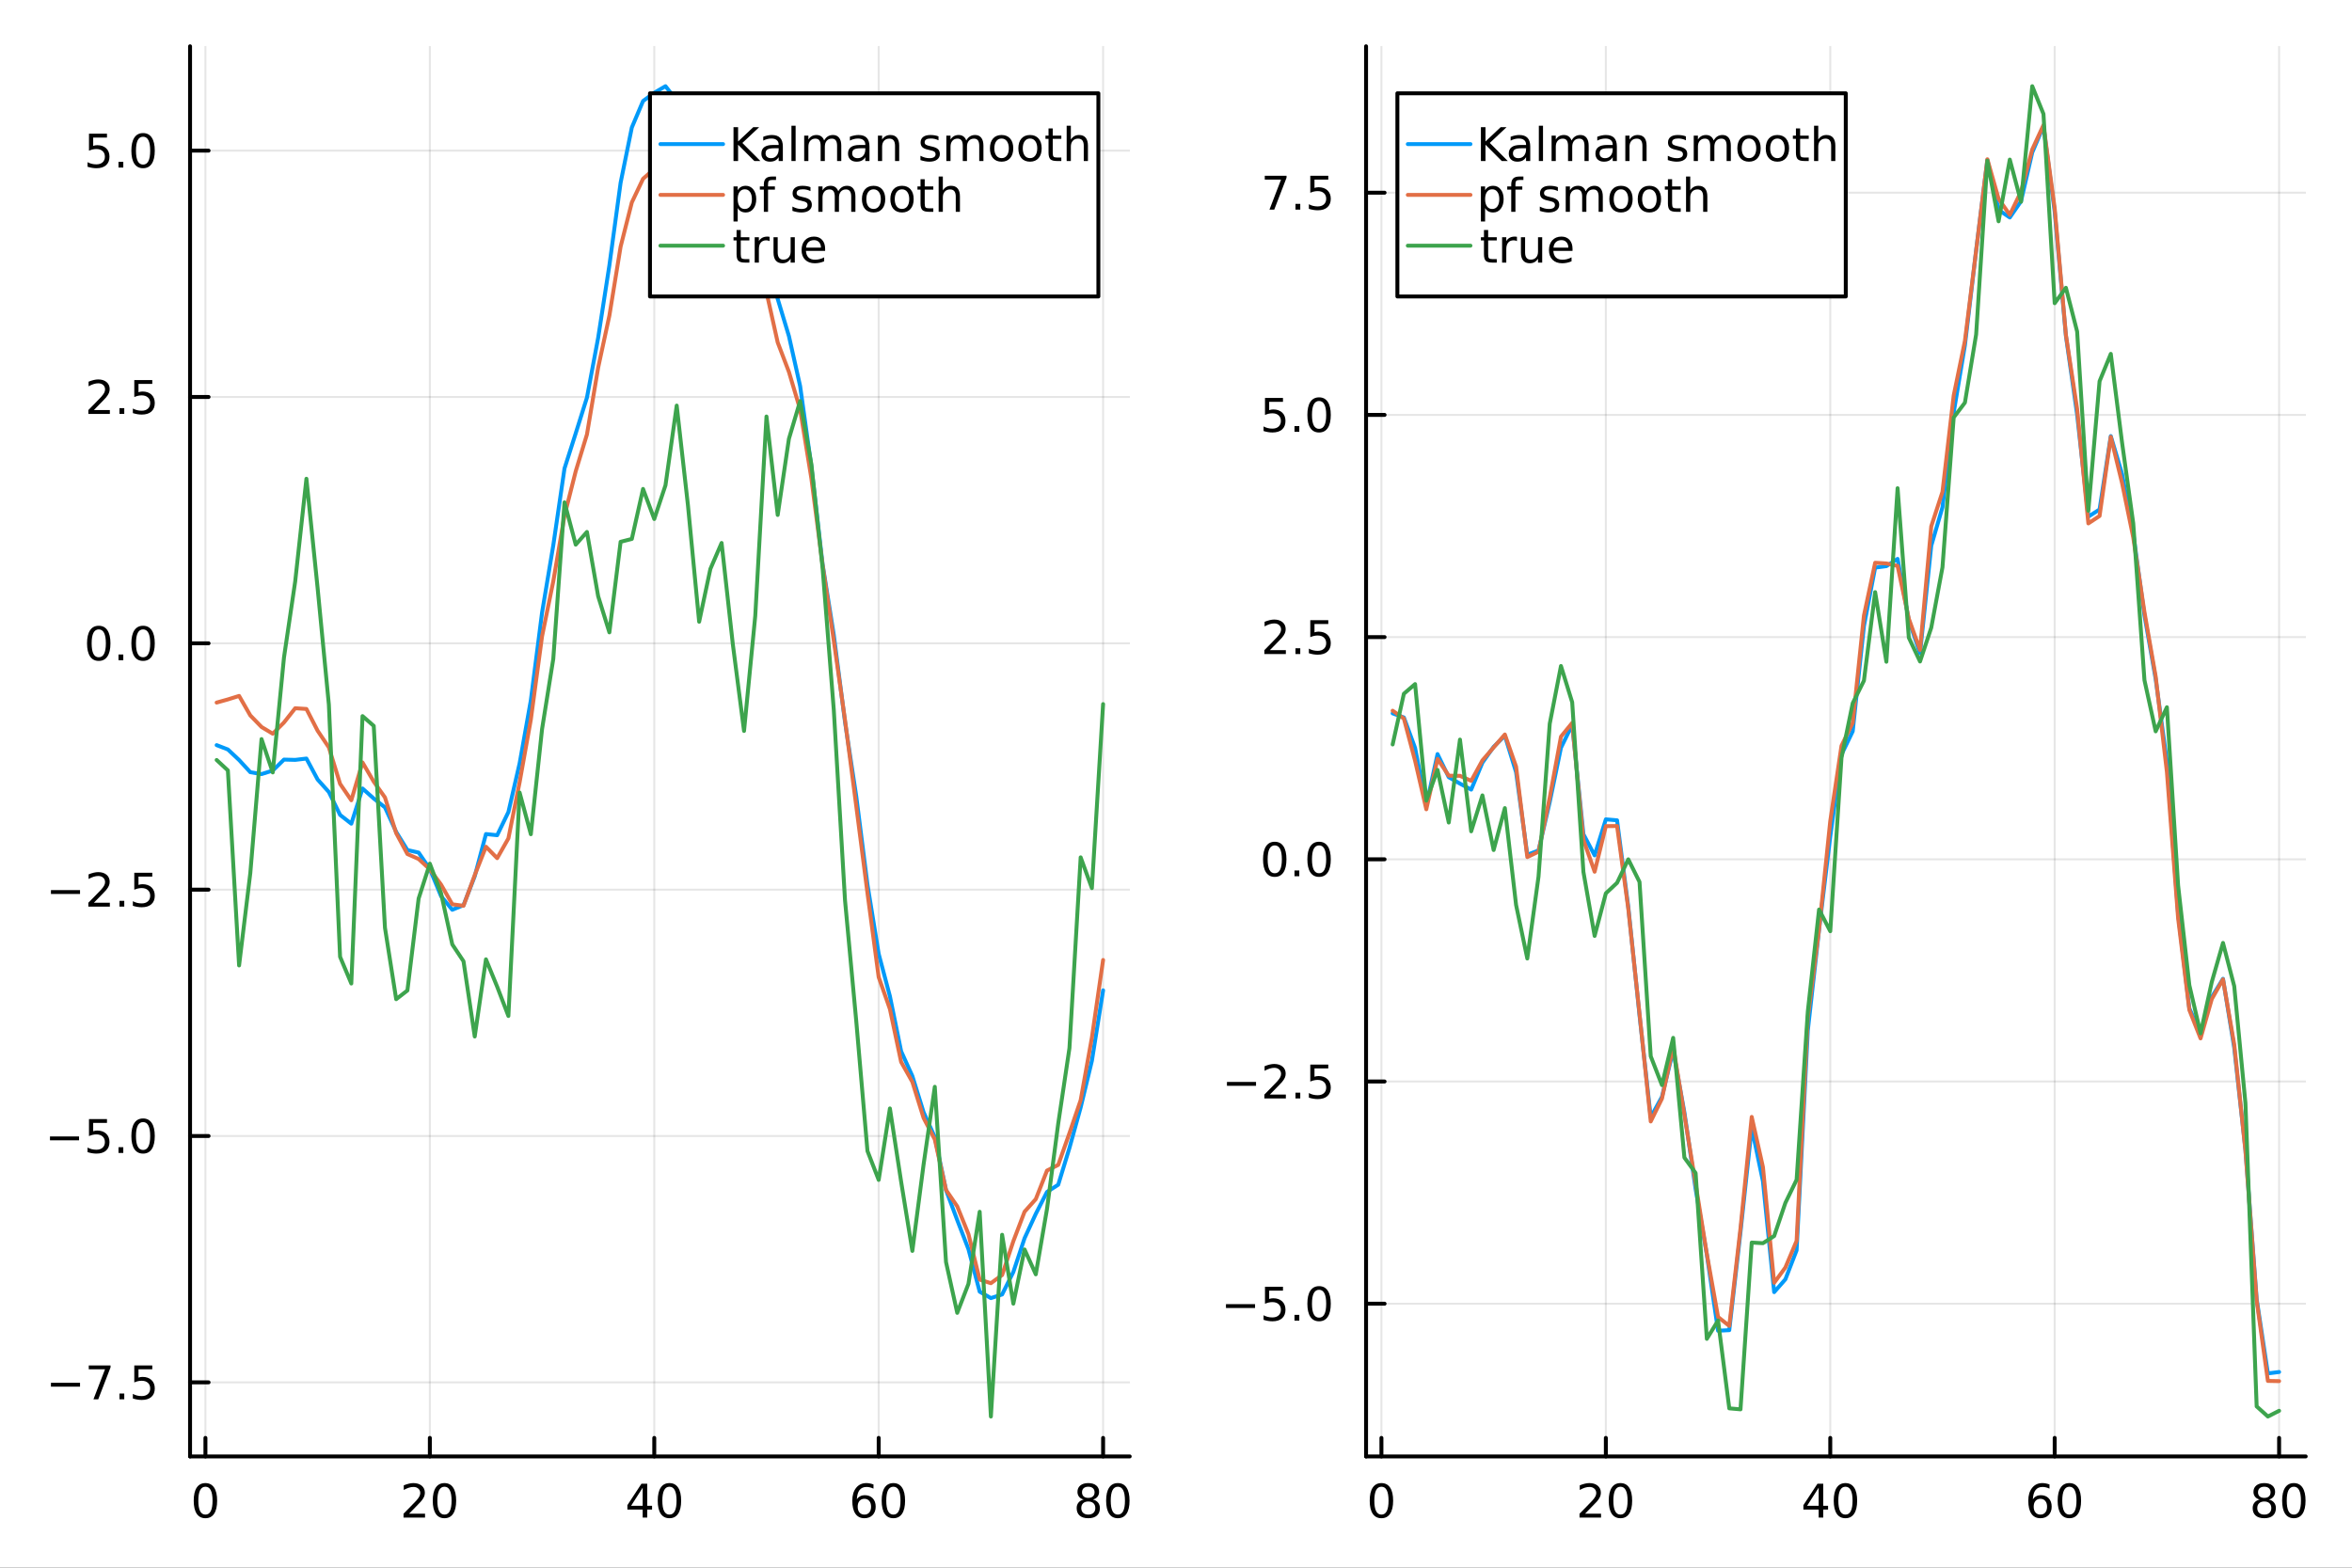 <?xml version="1.0" encoding="utf-8"?>
<svg xmlns="http://www.w3.org/2000/svg" xmlns:xlink="http://www.w3.org/1999/xlink" width="600" height="400" viewBox="0 0 2400 1600">
<rect x="0" y="0" width="2400" height="1600" fill="#333333" stroke="none"/>
<defs>
  <clipPath id="clip510">
    <rect x="0" y="0" width="2400" height="1600"/>
  </clipPath>
</defs>
<path clip-path="url(#clip510)" d="M0 1600 L2400 1600 L2400 0 L0 0  Z" fill="#ffffff" fill-rule="evenodd" fill-opacity="1"/>
<defs>
  <clipPath id="clip511">
    <rect x="480" y="0" width="1681" height="1600"/>
  </clipPath>
</defs>
<path clip-path="url(#clip510)" d="M193.936 1486.45 L1152.76 1486.45 L1152.76 47.244 L193.936 47.244  Z" fill="#ffffff" fill-rule="evenodd" fill-opacity="1"/>
<defs>
  <clipPath id="clip512">
    <rect x="193" y="47" width="960" height="1440"/>
  </clipPath>
</defs>
<polyline clip-path="url(#clip512)" style="stroke:#000000; stroke-linecap:round; stroke-linejoin:round; stroke-width:2; stroke-opacity:0.1; fill:none" points="209.622,1486.45 209.622,47.244 "/>
<polyline clip-path="url(#clip512)" style="stroke:#000000; stroke-linecap:round; stroke-linejoin:round; stroke-width:2; stroke-opacity:0.1; fill:none" points="438.622,1486.45 438.622,47.244 "/>
<polyline clip-path="url(#clip512)" style="stroke:#000000; stroke-linecap:round; stroke-linejoin:round; stroke-width:2; stroke-opacity:0.1; fill:none" points="667.621,1486.45 667.621,47.244 "/>
<polyline clip-path="url(#clip512)" style="stroke:#000000; stroke-linecap:round; stroke-linejoin:round; stroke-width:2; stroke-opacity:0.1; fill:none" points="896.62,1486.45 896.62,47.244 "/>
<polyline clip-path="url(#clip512)" style="stroke:#000000; stroke-linecap:round; stroke-linejoin:round; stroke-width:2; stroke-opacity:0.1; fill:none" points="1125.62,1486.45 1125.62,47.244 "/>
<polyline clip-path="url(#clip512)" style="stroke:#000000; stroke-linecap:round; stroke-linejoin:round; stroke-width:2; stroke-opacity:0.1; fill:none" points="193.936,1410.85 1152.76,1410.85 "/>
<polyline clip-path="url(#clip512)" style="stroke:#000000; stroke-linecap:round; stroke-linejoin:round; stroke-width:2; stroke-opacity:0.1; fill:none" points="193.936,1159.43 1152.76,1159.43 "/>
<polyline clip-path="url(#clip512)" style="stroke:#000000; stroke-linecap:round; stroke-linejoin:round; stroke-width:2; stroke-opacity:0.1; fill:none" points="193.936,908.003 1152.76,908.003 "/>
<polyline clip-path="url(#clip512)" style="stroke:#000000; stroke-linecap:round; stroke-linejoin:round; stroke-width:2; stroke-opacity:0.1; fill:none" points="193.936,656.58 1152.76,656.58 "/>
<polyline clip-path="url(#clip512)" style="stroke:#000000; stroke-linecap:round; stroke-linejoin:round; stroke-width:2; stroke-opacity:0.1; fill:none" points="193.936,405.157 1152.76,405.157 "/>
<polyline clip-path="url(#clip512)" style="stroke:#000000; stroke-linecap:round; stroke-linejoin:round; stroke-width:2; stroke-opacity:0.1; fill:none" points="193.936,153.734 1152.76,153.734 "/>
<polyline clip-path="url(#clip510)" style="stroke:#000000; stroke-linecap:round; stroke-linejoin:round; stroke-width:4; stroke-opacity:1; fill:none" points="193.936,1486.45 1152.76,1486.45 "/>
<polyline clip-path="url(#clip510)" style="stroke:#000000; stroke-linecap:round; stroke-linejoin:round; stroke-width:4; stroke-opacity:1; fill:none" points="209.622,1486.45 209.622,1467.55 "/>
<polyline clip-path="url(#clip510)" style="stroke:#000000; stroke-linecap:round; stroke-linejoin:round; stroke-width:4; stroke-opacity:1; fill:none" points="438.622,1486.45 438.622,1467.55 "/>
<polyline clip-path="url(#clip510)" style="stroke:#000000; stroke-linecap:round; stroke-linejoin:round; stroke-width:4; stroke-opacity:1; fill:none" points="667.621,1486.45 667.621,1467.55 "/>
<polyline clip-path="url(#clip510)" style="stroke:#000000; stroke-linecap:round; stroke-linejoin:round; stroke-width:4; stroke-opacity:1; fill:none" points="896.62,1486.45 896.62,1467.55 "/>
<polyline clip-path="url(#clip510)" style="stroke:#000000; stroke-linecap:round; stroke-linejoin:round; stroke-width:4; stroke-opacity:1; fill:none" points="1125.62,1486.45 1125.62,1467.55 "/>
<path clip-path="url(#clip510)" d="M209.622 1517.37 Q206.011 1517.37 204.183 1520.93 Q202.377 1524.47 202.377 1531.6 Q202.377 1538.71 204.183 1542.27 Q206.011 1545.82 209.622 1545.82 Q213.257 1545.82 215.062 1542.27 Q216.891 1538.71 216.891 1531.6 Q216.891 1524.47 215.062 1520.93 Q213.257 1517.37 209.622 1517.37 M209.622 1513.66 Q215.433 1513.66 218.488 1518.27 Q221.567 1522.85 221.567 1531.6 Q221.567 1540.33 218.488 1544.94 Q215.433 1549.52 209.622 1549.52 Q203.812 1549.52 200.734 1544.94 Q197.678 1540.33 197.678 1531.6 Q197.678 1522.85 200.734 1518.27 Q203.812 1513.66 209.622 1513.66 Z" fill="#000000" fill-rule="nonzero" fill-opacity="1" /><path clip-path="url(#clip510)" d="M417.395 1544.91 L433.714 1544.91 L433.714 1548.85 L411.77 1548.85 L411.77 1544.91 Q414.432 1542.16 419.015 1537.53 Q423.622 1532.88 424.802 1531.53 Q427.048 1529.01 427.927 1527.27 Q428.83 1525.51 428.83 1523.82 Q428.83 1521.07 426.886 1519.33 Q424.964 1517.6 421.863 1517.6 Q419.663 1517.6 417.21 1518.36 Q414.779 1519.13 412.001 1520.68 L412.001 1515.95 Q414.826 1514.82 417.279 1514.24 Q419.733 1513.66 421.77 1513.66 Q427.14 1513.66 430.335 1516.35 Q433.529 1519.03 433.529 1523.52 Q433.529 1525.65 432.719 1527.57 Q431.932 1529.47 429.825 1532.07 Q429.247 1532.74 426.145 1535.95 Q423.043 1539.15 417.395 1544.91 Z" fill="#000000" fill-rule="nonzero" fill-opacity="1" /><path clip-path="url(#clip510)" d="M453.529 1517.37 Q449.918 1517.37 448.089 1520.93 Q446.284 1524.47 446.284 1531.6 Q446.284 1538.71 448.089 1542.27 Q449.918 1545.82 453.529 1545.82 Q457.163 1545.82 458.969 1542.27 Q460.798 1538.71 460.798 1531.6 Q460.798 1524.47 458.969 1520.93 Q457.163 1517.37 453.529 1517.37 M453.529 1513.66 Q459.339 1513.66 462.395 1518.27 Q465.473 1522.85 465.473 1531.6 Q465.473 1540.33 462.395 1544.94 Q459.339 1549.52 453.529 1549.52 Q447.719 1549.52 444.64 1544.94 Q441.585 1540.33 441.585 1531.6 Q441.585 1522.85 444.64 1518.27 Q447.719 1513.66 453.529 1513.66 Z" fill="#000000" fill-rule="nonzero" fill-opacity="1" /><path clip-path="url(#clip510)" d="M655.792 1518.36 L643.987 1536.81 L655.792 1536.81 L655.792 1518.36 M654.565 1514.29 L660.445 1514.29 L660.445 1536.81 L665.376 1536.81 L665.376 1540.7 L660.445 1540.7 L660.445 1548.85 L655.792 1548.85 L655.792 1540.7 L640.191 1540.7 L640.191 1536.19 L654.565 1514.29 Z" fill="#000000" fill-rule="nonzero" fill-opacity="1" /><path clip-path="url(#clip510)" d="M683.107 1517.37 Q679.496 1517.37 677.667 1520.93 Q675.862 1524.47 675.862 1531.6 Q675.862 1538.71 677.667 1542.27 Q679.496 1545.82 683.107 1545.82 Q686.741 1545.82 688.547 1542.27 Q690.375 1538.71 690.375 1531.6 Q690.375 1524.47 688.547 1520.93 Q686.741 1517.37 683.107 1517.37 M683.107 1513.66 Q688.917 1513.66 691.973 1518.27 Q695.051 1522.85 695.051 1531.6 Q695.051 1540.33 691.973 1544.94 Q688.917 1549.52 683.107 1549.52 Q677.297 1549.52 674.218 1544.94 Q671.163 1540.33 671.163 1531.6 Q671.163 1522.85 674.218 1518.27 Q677.297 1513.66 683.107 1513.66 Z" fill="#000000" fill-rule="nonzero" fill-opacity="1" /><path clip-path="url(#clip510)" d="M882.025 1529.7 Q878.877 1529.7 877.025 1531.86 Q875.197 1534.01 875.197 1537.76 Q875.197 1541.49 877.025 1543.66 Q878.877 1545.82 882.025 1545.82 Q885.174 1545.82 887.002 1543.66 Q888.854 1541.49 888.854 1537.76 Q888.854 1534.01 887.002 1531.86 Q885.174 1529.7 882.025 1529.7 M891.308 1515.05 L891.308 1519.31 Q889.549 1518.48 887.743 1518.04 Q885.961 1517.6 884.201 1517.6 Q879.572 1517.6 877.118 1520.72 Q874.687 1523.85 874.34 1530.17 Q875.706 1528.15 877.766 1527.09 Q879.826 1526 882.303 1526 Q887.511 1526 890.521 1529.17 Q893.553 1532.32 893.553 1537.76 Q893.553 1543.08 890.405 1546.3 Q887.257 1549.52 882.025 1549.52 Q876.03 1549.52 872.859 1544.94 Q869.688 1540.33 869.688 1531.6 Q869.688 1523.41 873.576 1518.55 Q877.465 1513.66 884.016 1513.66 Q885.775 1513.66 887.558 1514.01 Q889.363 1514.36 891.308 1515.05 Z" fill="#000000" fill-rule="nonzero" fill-opacity="1" /><path clip-path="url(#clip510)" d="M911.609 1517.37 Q907.997 1517.37 906.169 1520.93 Q904.363 1524.47 904.363 1531.6 Q904.363 1538.71 906.169 1542.27 Q907.997 1545.82 911.609 1545.82 Q915.243 1545.82 917.048 1542.27 Q918.877 1538.71 918.877 1531.6 Q918.877 1524.47 917.048 1520.93 Q915.243 1517.37 911.609 1517.37 M911.609 1513.66 Q917.419 1513.66 920.474 1518.27 Q923.553 1522.85 923.553 1531.6 Q923.553 1540.33 920.474 1544.94 Q917.419 1549.52 911.609 1549.52 Q905.798 1549.52 902.72 1544.94 Q899.664 1540.33 899.664 1531.6 Q899.664 1522.85 902.72 1518.27 Q905.798 1513.66 911.609 1513.66 Z" fill="#000000" fill-rule="nonzero" fill-opacity="1" /><path clip-path="url(#clip510)" d="M1110.49 1532.44 Q1107.16 1532.44 1105.24 1534.22 Q1103.34 1536 1103.34 1539.13 Q1103.34 1542.25 1105.24 1544.03 Q1107.16 1545.82 1110.49 1545.82 Q1113.83 1545.82 1115.75 1544.03 Q1117.67 1542.23 1117.67 1539.13 Q1117.67 1536 1115.75 1534.22 Q1113.85 1532.44 1110.49 1532.44 M1105.82 1530.45 Q1102.81 1529.7 1101.12 1527.64 Q1099.45 1525.58 1099.45 1522.62 Q1099.45 1518.48 1102.39 1516.07 Q1105.35 1513.66 1110.49 1513.66 Q1115.65 1513.66 1118.59 1516.07 Q1121.53 1518.48 1121.53 1522.62 Q1121.53 1525.58 1119.84 1527.64 Q1118.18 1529.7 1115.19 1530.45 Q1118.57 1531.23 1120.45 1533.52 Q1122.34 1535.82 1122.34 1539.13 Q1122.34 1544.15 1119.27 1546.83 Q1116.21 1549.52 1110.49 1549.52 Q1104.77 1549.52 1101.7 1546.83 Q1098.64 1544.15 1098.64 1539.13 Q1098.64 1535.82 1100.54 1533.52 Q1102.44 1531.23 1105.82 1530.45 M1104.1 1523.06 Q1104.1 1525.75 1105.77 1527.25 Q1107.46 1528.76 1110.49 1528.76 Q1113.5 1528.76 1115.19 1527.25 Q1116.9 1525.75 1116.9 1523.06 Q1116.9 1520.38 1115.19 1518.87 Q1113.5 1517.37 1110.49 1517.37 Q1107.46 1517.37 1105.77 1518.87 Q1104.1 1520.38 1104.1 1523.06 Z" fill="#000000" fill-rule="nonzero" fill-opacity="1" /><path clip-path="url(#clip510)" d="M1140.65 1517.37 Q1137.04 1517.37 1135.21 1520.93 Q1133.41 1524.47 1133.41 1531.6 Q1133.41 1538.71 1135.21 1542.27 Q1137.04 1545.82 1140.65 1545.82 Q1144.29 1545.82 1146.09 1542.27 Q1147.92 1538.71 1147.92 1531.6 Q1147.92 1524.47 1146.09 1520.93 Q1144.29 1517.37 1140.65 1517.37 M1140.65 1513.66 Q1146.46 1513.66 1149.52 1518.27 Q1152.6 1522.85 1152.6 1531.6 Q1152.6 1540.33 1149.52 1544.94 Q1146.46 1549.52 1140.65 1549.52 Q1134.84 1549.52 1131.77 1544.94 Q1128.71 1540.33 1128.71 1531.6 Q1128.71 1522.85 1131.77 1518.27 Q1134.84 1513.66 1140.65 1513.66 Z" fill="#000000" fill-rule="nonzero" fill-opacity="1" /><polyline clip-path="url(#clip510)" style="stroke:#000000; stroke-linecap:round; stroke-linejoin:round; stroke-width:4; stroke-opacity:1; fill:none" points="193.936,1486.45 193.936,47.244 "/>
<polyline clip-path="url(#clip510)" style="stroke:#000000; stroke-linecap:round; stroke-linejoin:round; stroke-width:4; stroke-opacity:1; fill:none" points="193.936,1410.85 212.834,1410.85 "/>
<polyline clip-path="url(#clip510)" style="stroke:#000000; stroke-linecap:round; stroke-linejoin:round; stroke-width:4; stroke-opacity:1; fill:none" points="193.936,1159.43 212.834,1159.43 "/>
<polyline clip-path="url(#clip510)" style="stroke:#000000; stroke-linecap:round; stroke-linejoin:round; stroke-width:4; stroke-opacity:1; fill:none" points="193.936,908.003 212.834,908.003 "/>
<polyline clip-path="url(#clip510)" style="stroke:#000000; stroke-linecap:round; stroke-linejoin:round; stroke-width:4; stroke-opacity:1; fill:none" points="193.936,656.58 212.834,656.58 "/>
<polyline clip-path="url(#clip510)" style="stroke:#000000; stroke-linecap:round; stroke-linejoin:round; stroke-width:4; stroke-opacity:1; fill:none" points="193.936,405.157 212.834,405.157 "/>
<polyline clip-path="url(#clip510)" style="stroke:#000000; stroke-linecap:round; stroke-linejoin:round; stroke-width:4; stroke-opacity:1; fill:none" points="193.936,153.734 212.834,153.734 "/>
<path clip-path="url(#clip510)" d="M51.987 1411.3 L81.663 1411.3 L81.663 1415.24 L51.987 1415.24 L51.987 1411.3 Z" fill="#000000" fill-rule="nonzero" fill-opacity="1" /><path clip-path="url(#clip510)" d="M90.575 1393.57 L112.797 1393.57 L112.797 1395.56 L100.251 1428.13 L95.367 1428.13 L107.172 1397.5 L90.575 1397.5 L90.575 1393.57 Z" fill="#000000" fill-rule="nonzero" fill-opacity="1" /><path clip-path="url(#clip510)" d="M121.918 1422.25 L126.802 1422.25 L126.802 1428.13 L121.918 1428.13 L121.918 1422.25 Z" fill="#000000" fill-rule="nonzero" fill-opacity="1" /><path clip-path="url(#clip510)" d="M137.033 1393.57 L155.39 1393.57 L155.39 1397.5 L141.316 1397.5 L141.316 1405.98 Q142.334 1405.63 143.353 1405.47 Q144.371 1405.28 145.39 1405.28 Q151.177 1405.28 154.556 1408.45 Q157.936 1411.62 157.936 1417.04 Q157.936 1422.62 154.464 1425.72 Q150.992 1428.8 144.672 1428.8 Q142.496 1428.8 140.228 1428.43 Q137.982 1428.06 135.575 1427.32 L135.575 1422.62 Q137.658 1423.75 139.881 1424.31 Q142.103 1424.87 144.58 1424.87 Q148.584 1424.87 150.922 1422.76 Q153.26 1420.65 153.26 1417.04 Q153.26 1413.43 150.922 1411.32 Q148.584 1409.22 144.58 1409.22 Q142.705 1409.22 140.83 1409.63 Q138.978 1410.05 137.033 1410.93 L137.033 1393.57 Z" fill="#000000" fill-rule="nonzero" fill-opacity="1" /><path clip-path="url(#clip510)" d="M50.992 1159.88 L80.668 1159.88 L80.668 1163.81 L50.992 1163.81 L50.992 1159.88 Z" fill="#000000" fill-rule="nonzero" fill-opacity="1" /><path clip-path="url(#clip510)" d="M90.807 1142.15 L109.163 1142.15 L109.163 1146.08 L95.089 1146.08 L95.089 1154.55 Q96.108 1154.21 97.126 1154.04 Q98.145 1153.86 99.163 1153.86 Q104.95 1153.86 108.33 1157.03 Q111.709 1160.2 111.709 1165.62 Q111.709 1171.2 108.237 1174.3 Q104.765 1177.38 98.446 1177.38 Q96.27 1177.38 94.001 1177.01 Q91.756 1176.64 89.348 1175.9 L89.348 1171.2 Q91.432 1172.33 93.654 1172.89 Q95.876 1173.44 98.353 1173.44 Q102.358 1173.44 104.696 1171.34 Q107.033 1169.23 107.033 1165.62 Q107.033 1162.01 104.696 1159.9 Q102.358 1157.79 98.353 1157.79 Q96.478 1157.79 94.603 1158.21 Q92.751 1158.63 90.807 1159.51 L90.807 1142.15 Z" fill="#000000" fill-rule="nonzero" fill-opacity="1" /><path clip-path="url(#clip510)" d="M120.922 1170.83 L125.807 1170.83 L125.807 1176.71 L120.922 1176.71 L120.922 1170.83 Z" fill="#000000" fill-rule="nonzero" fill-opacity="1" /><path clip-path="url(#clip510)" d="M145.992 1145.23 Q142.381 1145.23 140.552 1148.79 Q138.746 1152.33 138.746 1159.46 Q138.746 1166.57 140.552 1170.13 Q142.381 1173.67 145.992 1173.67 Q149.626 1173.67 151.431 1170.13 Q153.26 1166.57 153.26 1159.46 Q153.26 1152.33 151.431 1148.79 Q149.626 1145.23 145.992 1145.23 M145.992 1141.52 Q151.802 1141.52 154.857 1146.13 Q157.936 1150.71 157.936 1159.46 Q157.936 1168.19 154.857 1172.79 Q151.802 1177.38 145.992 1177.38 Q140.181 1177.38 137.103 1172.79 Q134.047 1168.19 134.047 1159.46 Q134.047 1150.71 137.103 1146.13 Q140.181 1141.52 145.992 1141.52 Z" fill="#000000" fill-rule="nonzero" fill-opacity="1" /><path clip-path="url(#clip510)" d="M51.987 908.455 L81.663 908.455 L81.663 912.39 L51.987 912.39 L51.987 908.455 Z" fill="#000000" fill-rule="nonzero" fill-opacity="1" /><path clip-path="url(#clip510)" d="M95.784 921.348 L112.103 921.348 L112.103 925.283 L90.159 925.283 L90.159 921.348 Q92.821 918.593 97.404 913.964 Q102.01 909.311 103.191 907.968 Q105.436 905.445 106.316 903.709 Q107.219 901.95 107.219 900.26 Q107.219 897.506 105.274 895.769 Q103.353 894.033 100.251 894.033 Q98.052 894.033 95.598 894.797 Q93.168 895.561 90.39 897.112 L90.39 892.39 Q93.214 891.256 95.668 890.677 Q98.121 890.098 100.159 890.098 Q105.529 890.098 108.723 892.783 Q111.918 895.469 111.918 899.959 Q111.918 902.089 111.108 904.01 Q110.321 905.908 108.214 908.501 Q107.635 909.172 104.534 912.39 Q101.432 915.584 95.784 921.348 Z" fill="#000000" fill-rule="nonzero" fill-opacity="1" /><path clip-path="url(#clip510)" d="M121.918 919.404 L126.802 919.404 L126.802 925.283 L121.918 925.283 L121.918 919.404 Z" fill="#000000" fill-rule="nonzero" fill-opacity="1" /><path clip-path="url(#clip510)" d="M137.033 890.723 L155.39 890.723 L155.39 894.658 L141.316 894.658 L141.316 903.131 Q142.334 902.783 143.353 902.621 Q144.371 902.436 145.39 902.436 Q151.177 902.436 154.556 905.607 Q157.936 908.779 157.936 914.195 Q157.936 919.774 154.464 922.876 Q150.992 925.954 144.672 925.954 Q142.496 925.954 140.228 925.584 Q137.982 925.214 135.575 924.473 L135.575 919.774 Q137.658 920.908 139.881 921.464 Q142.103 922.019 144.58 922.019 Q148.584 922.019 150.922 919.913 Q153.26 917.806 153.26 914.195 Q153.26 910.584 150.922 908.478 Q148.584 906.371 144.58 906.371 Q142.705 906.371 140.83 906.788 Q138.978 907.205 137.033 908.084 L137.033 890.723 Z" fill="#000000" fill-rule="nonzero" fill-opacity="1" /><path clip-path="url(#clip510)" d="M100.76 642.379 Q97.149 642.379 95.321 645.944 Q93.515 649.485 93.515 656.615 Q93.515 663.721 95.321 667.286 Q97.149 670.828 100.76 670.828 Q104.395 670.828 106.2 667.286 Q108.029 663.721 108.029 656.615 Q108.029 649.485 106.2 645.944 Q104.395 642.379 100.76 642.379 M100.76 638.675 Q106.571 638.675 109.626 643.282 Q112.705 647.865 112.705 656.615 Q112.705 665.342 109.626 669.948 Q106.571 674.531 100.76 674.531 Q94.95 674.531 91.871 669.948 Q88.816 665.342 88.816 656.615 Q88.816 647.865 91.871 643.282 Q94.95 638.675 100.76 638.675 Z" fill="#000000" fill-rule="nonzero" fill-opacity="1" /><path clip-path="url(#clip510)" d="M120.922 667.98 L125.807 667.98 L125.807 673.86 L120.922 673.86 L120.922 667.98 Z" fill="#000000" fill-rule="nonzero" fill-opacity="1" /><path clip-path="url(#clip510)" d="M145.992 642.379 Q142.381 642.379 140.552 645.944 Q138.746 649.485 138.746 656.615 Q138.746 663.721 140.552 667.286 Q142.381 670.828 145.992 670.828 Q149.626 670.828 151.431 667.286 Q153.26 663.721 153.26 656.615 Q153.26 649.485 151.431 645.944 Q149.626 642.379 145.992 642.379 M145.992 638.675 Q151.802 638.675 154.857 643.282 Q157.936 647.865 157.936 656.615 Q157.936 665.342 154.857 669.948 Q151.802 674.531 145.992 674.531 Q140.181 674.531 137.103 669.948 Q134.047 665.342 134.047 656.615 Q134.047 647.865 137.103 643.282 Q140.181 638.675 145.992 638.675 Z" fill="#000000" fill-rule="nonzero" fill-opacity="1" /><path clip-path="url(#clip510)" d="M95.784 418.502 L112.103 418.502 L112.103 422.437 L90.159 422.437 L90.159 418.502 Q92.821 415.747 97.404 411.118 Q102.01 406.465 103.191 405.122 Q105.436 402.599 106.316 400.863 Q107.219 399.104 107.219 397.414 Q107.219 394.659 105.274 392.923 Q103.353 391.187 100.251 391.187 Q98.052 391.187 95.598 391.951 Q93.168 392.715 90.39 394.266 L90.39 389.544 Q93.214 388.409 95.668 387.831 Q98.121 387.252 100.159 387.252 Q105.529 387.252 108.723 389.937 Q111.918 392.622 111.918 397.113 Q111.918 399.243 111.108 401.164 Q110.321 403.062 108.214 405.655 Q107.635 406.326 104.534 409.543 Q101.432 412.738 95.784 418.502 Z" fill="#000000" fill-rule="nonzero" fill-opacity="1" /><path clip-path="url(#clip510)" d="M121.918 416.557 L126.802 416.557 L126.802 422.437 L121.918 422.437 L121.918 416.557 Z" fill="#000000" fill-rule="nonzero" fill-opacity="1" /><path clip-path="url(#clip510)" d="M137.033 387.877 L155.39 387.877 L155.39 391.812 L141.316 391.812 L141.316 400.284 Q142.334 399.937 143.353 399.775 Q144.371 399.59 145.39 399.59 Q151.177 399.59 154.556 402.761 Q157.936 405.932 157.936 411.349 Q157.936 416.928 154.464 420.03 Q150.992 423.108 144.672 423.108 Q142.496 423.108 140.228 422.738 Q137.982 422.367 135.575 421.627 L135.575 416.928 Q137.658 418.062 139.881 418.617 Q142.103 419.173 144.58 419.173 Q148.584 419.173 150.922 417.067 Q153.26 414.96 153.26 411.349 Q153.26 407.738 150.922 405.631 Q148.584 403.525 144.58 403.525 Q142.705 403.525 140.83 403.942 Q138.978 404.358 137.033 405.238 L137.033 387.877 Z" fill="#000000" fill-rule="nonzero" fill-opacity="1" /><path clip-path="url(#clip510)" d="M90.807 136.454 L109.163 136.454 L109.163 140.389 L95.089 140.389 L95.089 148.861 Q96.108 148.514 97.126 148.352 Q98.145 148.167 99.163 148.167 Q104.95 148.167 108.33 151.338 Q111.709 154.509 111.709 159.926 Q111.709 165.505 108.237 168.606 Q104.765 171.685 98.446 171.685 Q96.27 171.685 94.001 171.315 Q91.756 170.944 89.348 170.204 L89.348 165.505 Q91.432 166.639 93.654 167.194 Q95.876 167.75 98.353 167.75 Q102.358 167.75 104.696 165.643 Q107.033 163.537 107.033 159.926 Q107.033 156.315 104.696 154.208 Q102.358 152.102 98.353 152.102 Q96.478 152.102 94.603 152.519 Q92.751 152.935 90.807 153.815 L90.807 136.454 Z" fill="#000000" fill-rule="nonzero" fill-opacity="1" /><path clip-path="url(#clip510)" d="M120.922 165.134 L125.807 165.134 L125.807 171.014 L120.922 171.014 L120.922 165.134 Z" fill="#000000" fill-rule="nonzero" fill-opacity="1" /><path clip-path="url(#clip510)" d="M145.992 139.532 Q142.381 139.532 140.552 143.097 Q138.746 146.639 138.746 153.768 Q138.746 160.875 140.552 164.44 Q142.381 167.981 145.992 167.981 Q149.626 167.981 151.431 164.44 Q153.26 160.875 153.26 153.768 Q153.26 146.639 151.431 143.097 Q149.626 139.532 145.992 139.532 M145.992 135.829 Q151.802 135.829 154.857 140.435 Q157.936 145.019 157.936 153.768 Q157.936 162.495 154.857 167.102 Q151.802 171.685 145.992 171.685 Q140.181 171.685 137.103 167.102 Q134.047 162.495 134.047 153.768 Q134.047 145.019 137.103 140.435 Q140.181 135.829 145.992 135.829 Z" fill="#000000" fill-rule="nonzero" fill-opacity="1" /><polyline clip-path="url(#clip512)" style="stroke:#009af9; stroke-linecap:round; stroke-linejoin:round; stroke-width:4; stroke-opacity:1; fill:none" points="221.072,760.489 232.522,764.917 243.972,775.677 255.422,788.128 266.872,790.039 278.322,786.438 289.772,775.246 301.222,775.543 312.672,774.183 324.122,795.595 335.572,808.339 347.022,831.725 358.472,840.667 369.922,804.759 381.372,814.984 392.822,823.997 404.272,849.05 415.722,867.561 427.172,870.162 438.622,886.921 450.072,914.632 461.522,928.514 472.972,923.833 484.422,894.311 495.872,851.251 507.321,852.433 518.771,828.779 530.221,779.089 541.671,714.751 553.121,625.187 564.571,556.547 576.021,478.109 587.471,442.234 598.921,405.794 610.371,344.682 621.821,270.811 633.271,186.514 644.721,130.14 656.171,103.103 667.621,94.673 679.071,87.976 690.521,102.535 701.971,115.125 713.421,140.339 724.871,165.533 736.321,199.525 747.771,229.221 759.221,231.903 770.671,249.914 782.121,256.134 793.571,305.087 805.021,343.014 816.47,394.059 827.92,475.968 839.37,575.722 850.82,648.04 862.27,736.894 873.72,812.618 885.17,902.781 896.62,973.517 908.07,1016.75 919.52,1072.92 930.97,1098.22 942.42,1135.11 953.87,1160.51 965.32,1214.64 976.77,1245.24 988.22,1274.93 999.67,1318.31 1011.12,1324.85 1022.57,1321.15 1034.02,1298.19 1045.47,1263.76 1056.92,1238.91 1068.37,1216.5 1079.82,1209.15 1091.27,1171.66 1102.72,1130.28 1114.17,1082.68 1125.62,1010.77 "/>
<polyline clip-path="url(#clip512)" style="stroke:#e26f46; stroke-linecap:round; stroke-linejoin:round; stroke-width:4; stroke-opacity:1; fill:none" points="221.072,717.046 232.522,713.843 243.972,710.261 255.422,730.182 266.872,741.969 278.322,748.838 289.772,737.382 301.222,722.846 312.672,723.57 324.122,745.829 335.572,762.798 347.022,799.995 358.472,816.746 369.922,778.185 381.372,797.743 392.822,813.88 404.272,850.346 415.722,871.633 427.172,876.702 438.622,887.287 450.072,902.843 461.522,922.938 472.972,924.44 484.422,893.173 495.872,864.197 507.321,875.86 518.771,855.691 530.221,798.419 541.671,734.378 553.121,649.439 564.571,593.298 576.021,526.254 587.471,480.971 598.921,443.415 610.371,375.195 621.821,322.13 633.271,251.777 644.721,206.593 656.171,182.503 667.621,172.432 679.071,163.708 690.521,180.783 701.971,184.756 713.421,210.562 724.871,236.951 736.321,262.699 747.771,273.438 759.221,260.173 770.671,287.514 782.121,298.156 793.571,349.504 805.021,379.584 816.47,417.953 827.92,488.197 839.37,576.574 850.82,653.858 862.27,734.988 873.72,822.658 885.17,911.439 896.62,997.28 908.07,1029.89 919.52,1083.86 930.97,1104.2 942.42,1140.96 953.87,1162.89 965.32,1214.51 976.77,1231.22 988.22,1259.55 999.67,1305.99 1011.12,1309.64 1022.57,1301.32 1034.02,1266.78 1045.47,1236.7 1056.92,1223.85 1068.37,1194.7 1079.82,1188.91 1091.27,1156.5 1102.72,1122.84 1114.17,1058.98 1125.62,979.783 "/>
<polyline clip-path="url(#clip512)" style="stroke:#3da44d; stroke-linecap:round; stroke-linejoin:round; stroke-width:4; stroke-opacity:1; fill:none" points="221.072,775.663 232.522,786.291 243.972,985.325 255.422,891.041 266.872,754.321 278.322,788.356 289.772,671.076 301.222,593.427 312.672,488.614 324.122,600.47 335.572,719.149 347.022,976.527 358.472,1003.78 369.922,730.868 381.372,740.868 392.822,946.88 404.272,1019.78 415.722,1010.89 427.172,917.069 438.622,881.473 450.072,911.701 461.522,963.886 472.972,981.07 484.422,1057.86 495.872,979.107 507.321,1007.04 518.771,1036.92 530.221,808.884 541.671,851.427 553.121,744.17 564.571,672.469 576.021,512.701 587.471,555.87 598.921,542.913 610.371,608.56 621.821,645.407 633.271,552.966 644.721,550.05 656.171,499.016 667.621,529.71 679.071,495.257 690.521,413.945 701.971,515.519 713.421,634.565 724.871,580.663 736.321,554.152 747.771,657.458 759.221,746.03 770.671,628.614 782.121,425.11 793.571,525.59 805.021,447.863 816.47,409.335 827.92,473.696 839.37,579.718 850.82,724.72 862.27,918.97 873.72,1042.06 885.17,1174.71 896.62,1204.24 908.07,1131.29 919.52,1206.01 930.97,1276.69 942.42,1188.61 953.87,1109.2 965.32,1288.07 976.77,1339.91 988.22,1310.28 999.67,1236.75 1011.12,1445.72 1022.57,1260.21 1034.02,1330.53 1045.47,1275.21 1056.92,1300.6 1068.37,1233.87 1079.82,1146.75 1091.27,1069.75 1102.72,875.024 1114.17,906.436 1125.62,718.611 "/>
<path clip-path="url(#clip510)" d="M663.249 302.578 L1120.8 302.578 L1120.8 95.218 L663.249 95.218  Z" fill="#ffffff" fill-rule="evenodd" fill-opacity="1"/>
<polyline clip-path="url(#clip510)" style="stroke:#000000; stroke-linecap:round; stroke-linejoin:round; stroke-width:4; stroke-opacity:1; fill:none" points="663.249,302.578 1120.8,302.578 1120.8,95.218 663.249,95.218 663.249,302.578 "/>
<polyline clip-path="url(#clip510)" style="stroke:#009af9; stroke-linecap:round; stroke-linejoin:round; stroke-width:4; stroke-opacity:1; fill:none" points="673.902,147.058 737.823,147.058 "/>
<path clip-path="url(#clip510)" d="M748.477 129.778 L753.153 129.778 L753.153 144.384 L768.662 129.778 L774.681 129.778 L757.528 145.889 L775.907 164.338 L769.75 164.338 L753.153 147.694 L753.153 164.338 L748.477 164.338 L748.477 129.778 Z" fill="#000000" fill-rule="nonzero" fill-opacity="1" /><path clip-path="url(#clip510)" d="M790.329 151.305 Q785.167 151.305 783.176 152.486 Q781.185 153.666 781.185 156.514 Q781.185 158.782 782.667 160.125 Q784.171 161.444 786.741 161.444 Q790.282 161.444 792.412 158.944 Q794.565 156.421 794.565 152.254 L794.565 151.305 L790.329 151.305 M798.824 149.546 L798.824 164.338 L794.565 164.338 L794.565 160.402 Q793.106 162.763 790.93 163.898 Q788.755 165.009 785.606 165.009 Q781.625 165.009 779.264 162.787 Q776.926 160.541 776.926 156.791 Q776.926 152.416 779.843 150.194 Q782.782 147.972 788.592 147.972 L794.565 147.972 L794.565 147.555 Q794.565 144.615 792.62 143.018 Q790.699 141.398 787.204 141.398 Q784.981 141.398 782.875 141.93 Q780.768 142.463 778.824 143.527 L778.824 139.592 Q781.162 138.69 783.361 138.25 Q785.56 137.787 787.643 137.787 Q793.268 137.787 796.046 140.703 Q798.824 143.62 798.824 149.546 Z" fill="#000000" fill-rule="nonzero" fill-opacity="1" /><path clip-path="url(#clip510)" d="M807.597 128.319 L811.856 128.319 L811.856 164.338 L807.597 164.338 L807.597 128.319 Z" fill="#000000" fill-rule="nonzero" fill-opacity="1" /><path clip-path="url(#clip510)" d="M840.953 143.389 Q842.551 140.518 844.773 139.153 Q846.995 137.787 850.004 137.787 Q854.055 137.787 856.254 140.634 Q858.453 143.458 858.453 148.689 L858.453 164.338 L854.171 164.338 L854.171 148.828 Q854.171 145.102 852.851 143.296 Q851.532 141.49 848.824 141.49 Q845.513 141.49 843.592 143.69 Q841.671 145.889 841.671 149.685 L841.671 164.338 L837.389 164.338 L837.389 148.828 Q837.389 145.078 836.069 143.296 Q834.75 141.49 831.995 141.49 Q828.731 141.49 826.81 143.713 Q824.889 145.912 824.889 149.685 L824.889 164.338 L820.606 164.338 L820.606 138.412 L824.889 138.412 L824.889 142.44 Q826.347 140.055 828.384 138.921 Q830.421 137.787 833.222 137.787 Q836.046 137.787 838.014 139.222 Q840.004 140.657 840.953 143.389 Z" fill="#000000" fill-rule="nonzero" fill-opacity="1" /><path clip-path="url(#clip510)" d="M878.731 151.305 Q873.569 151.305 871.578 152.486 Q869.587 153.666 869.587 156.514 Q869.587 158.782 871.069 160.125 Q872.574 161.444 875.143 161.444 Q878.685 161.444 880.814 158.944 Q882.967 156.421 882.967 152.254 L882.967 151.305 L878.731 151.305 M887.226 149.546 L887.226 164.338 L882.967 164.338 L882.967 160.402 Q881.509 162.763 879.333 163.898 Q877.157 165.009 874.009 165.009 Q870.027 165.009 867.666 162.787 Q865.328 160.541 865.328 156.791 Q865.328 152.416 868.245 150.194 Q871.185 147.972 876.995 147.972 L882.967 147.972 L882.967 147.555 Q882.967 144.615 881.023 143.018 Q879.101 141.398 875.606 141.398 Q873.384 141.398 871.277 141.93 Q869.171 142.463 867.226 143.527 L867.226 139.592 Q869.564 138.69 871.763 138.25 Q873.962 137.787 876.046 137.787 Q881.671 137.787 884.448 140.703 Q887.226 143.62 887.226 149.546 Z" fill="#000000" fill-rule="nonzero" fill-opacity="1" /><path clip-path="url(#clip510)" d="M917.55 148.689 L917.55 164.338 L913.291 164.338 L913.291 148.828 Q913.291 145.148 911.856 143.319 Q910.421 141.49 907.55 141.49 Q904.101 141.49 902.11 143.69 Q900.12 145.889 900.12 149.685 L900.12 164.338 L895.837 164.338 L895.837 138.412 L900.12 138.412 L900.12 142.44 Q901.647 140.102 903.708 138.944 Q905.791 137.787 908.499 137.787 Q912.967 137.787 915.258 140.565 Q917.55 143.319 917.55 148.689 Z" fill="#000000" fill-rule="nonzero" fill-opacity="1" /><path clip-path="url(#clip510)" d="M957.643 139.176 L957.643 143.203 Q955.837 142.277 953.893 141.815 Q951.948 141.352 949.865 141.352 Q946.693 141.352 945.096 142.324 Q943.522 143.296 943.522 145.24 Q943.522 146.722 944.656 147.578 Q945.791 148.412 949.217 149.176 L950.675 149.5 Q955.212 150.472 957.11 152.254 Q959.031 154.014 959.031 157.185 Q959.031 160.796 956.161 162.902 Q953.314 165.009 948.314 165.009 Q946.231 165.009 943.962 164.592 Q941.717 164.199 939.217 163.388 L939.217 158.99 Q941.578 160.217 943.869 160.842 Q946.161 161.444 948.406 161.444 Q951.416 161.444 953.036 160.426 Q954.656 159.384 954.656 157.509 Q954.656 155.773 953.476 154.847 Q952.318 153.921 948.36 153.064 L946.879 152.717 Q942.92 151.884 941.161 150.171 Q939.402 148.435 939.402 145.426 Q939.402 141.768 941.994 139.778 Q944.587 137.787 949.356 137.787 Q951.717 137.787 953.8 138.134 Q955.883 138.481 957.643 139.176 Z" fill="#000000" fill-rule="nonzero" fill-opacity="1" /><path clip-path="url(#clip510)" d="M985.999 143.389 Q987.596 140.518 989.818 139.153 Q992.04 137.787 995.05 137.787 Q999.101 137.787 1001.3 140.634 Q1003.5 143.458 1003.5 148.689 L1003.5 164.338 L999.216 164.338 L999.216 148.828 Q999.216 145.102 997.897 143.296 Q996.577 141.49 993.869 141.49 Q990.559 141.49 988.638 143.69 Q986.716 145.889 986.716 149.685 L986.716 164.338 L982.434 164.338 L982.434 148.828 Q982.434 145.078 981.115 143.296 Q979.795 141.49 977.041 141.49 Q973.777 141.49 971.855 143.713 Q969.934 145.912 969.934 149.685 L969.934 164.338 L965.652 164.338 L965.652 138.412 L969.934 138.412 L969.934 142.44 Q971.392 140.055 973.429 138.921 Q975.466 137.787 978.267 137.787 Q981.091 137.787 983.059 139.222 Q985.05 140.657 985.999 143.389 Z" fill="#000000" fill-rule="nonzero" fill-opacity="1" /><path clip-path="url(#clip510)" d="M1022.04 141.398 Q1018.61 141.398 1016.62 144.083 Q1014.63 146.745 1014.63 151.398 Q1014.63 156.051 1016.6 158.736 Q1018.59 161.398 1022.04 161.398 Q1025.44 161.398 1027.43 158.713 Q1029.42 156.027 1029.42 151.398 Q1029.42 146.791 1027.43 144.106 Q1025.44 141.398 1022.04 141.398 M1022.04 137.787 Q1027.6 137.787 1030.77 141.398 Q1033.94 145.009 1033.94 151.398 Q1033.94 157.764 1030.77 161.398 Q1027.6 165.009 1022.04 165.009 Q1016.46 165.009 1013.29 161.398 Q1010.14 157.764 1010.14 151.398 Q1010.14 145.009 1013.29 141.398 Q1016.46 137.787 1022.04 137.787 Z" fill="#000000" fill-rule="nonzero" fill-opacity="1" /><path clip-path="url(#clip510)" d="M1051.04 141.398 Q1047.62 141.398 1045.63 144.083 Q1043.64 146.745 1043.64 151.398 Q1043.64 156.051 1045.6 158.736 Q1047.6 161.398 1051.04 161.398 Q1054.45 161.398 1056.44 158.713 Q1058.43 156.027 1058.43 151.398 Q1058.43 146.791 1056.44 144.106 Q1054.45 141.398 1051.04 141.398 M1051.04 137.787 Q1056.6 137.787 1059.77 141.398 Q1062.94 145.009 1062.94 151.398 Q1062.94 157.764 1059.77 161.398 Q1056.6 165.009 1051.04 165.009 Q1045.47 165.009 1042.29 161.398 Q1039.15 157.764 1039.15 151.398 Q1039.15 145.009 1042.29 141.398 Q1045.47 137.787 1051.04 137.787 Z" fill="#000000" fill-rule="nonzero" fill-opacity="1" /><path clip-path="url(#clip510)" d="M1074.22 131.051 L1074.22 138.412 L1082.99 138.412 L1082.99 141.722 L1074.22 141.722 L1074.22 155.796 Q1074.22 158.967 1075.07 159.87 Q1075.95 160.773 1078.61 160.773 L1082.99 160.773 L1082.99 164.338 L1078.61 164.338 Q1073.68 164.338 1071.81 162.509 Q1069.93 160.657 1069.93 155.796 L1069.93 141.722 L1066.81 141.722 L1066.81 138.412 L1069.93 138.412 L1069.93 131.051 L1074.22 131.051 Z" fill="#000000" fill-rule="nonzero" fill-opacity="1" /><path clip-path="url(#clip510)" d="M1110.14 148.689 L1110.14 164.338 L1105.88 164.338 L1105.88 148.828 Q1105.88 145.148 1104.45 143.319 Q1103.01 141.49 1100.14 141.49 Q1096.69 141.49 1094.7 143.69 Q1092.71 145.889 1092.71 149.685 L1092.71 164.338 L1088.43 164.338 L1088.43 128.319 L1092.71 128.319 L1092.71 142.44 Q1094.24 140.102 1096.3 138.944 Q1098.38 137.787 1101.09 137.787 Q1105.56 137.787 1107.85 140.565 Q1110.14 143.319 1110.14 148.689 Z" fill="#000000" fill-rule="nonzero" fill-opacity="1" /><polyline clip-path="url(#clip510)" style="stroke:#e26f46; stroke-linecap:round; stroke-linejoin:round; stroke-width:4; stroke-opacity:1; fill:none" points="673.902,198.898 737.823,198.898 "/>
<path clip-path="url(#clip510)" d="M752.759 212.289 L752.759 226.039 L748.477 226.039 L748.477 190.252 L752.759 190.252 L752.759 194.187 Q754.102 191.872 756.139 190.761 Q758.199 189.627 761.046 189.627 Q765.769 189.627 768.708 193.377 Q771.671 197.127 771.671 203.238 Q771.671 209.349 768.708 213.099 Q765.769 216.849 761.046 216.849 Q758.199 216.849 756.139 215.738 Q754.102 214.603 752.759 212.289 M767.25 203.238 Q767.25 198.539 765.306 195.877 Q763.384 193.192 760.005 193.192 Q756.625 193.192 754.681 195.877 Q752.759 198.539 752.759 203.238 Q752.759 207.937 754.681 210.622 Q756.625 213.284 760.005 213.284 Q763.384 213.284 765.306 210.622 Q767.25 207.937 767.25 203.238 Z" fill="#000000" fill-rule="nonzero" fill-opacity="1" /><path clip-path="url(#clip510)" d="M791.856 180.159 L791.856 183.701 L787.782 183.701 Q785.491 183.701 784.588 184.627 Q783.708 185.553 783.708 187.96 L783.708 190.252 L790.722 190.252 L790.722 193.562 L783.708 193.562 L783.708 216.178 L779.426 216.178 L779.426 193.562 L775.352 193.562 L775.352 190.252 L779.426 190.252 L779.426 188.446 Q779.426 184.118 781.44 182.15 Q783.454 180.159 787.829 180.159 L791.856 180.159 Z" fill="#000000" fill-rule="nonzero" fill-opacity="1" /><path clip-path="url(#clip510)" d="M827.018 191.016 L827.018 195.043 Q825.213 194.117 823.268 193.655 Q821.324 193.192 819.24 193.192 Q816.069 193.192 814.472 194.164 Q812.898 195.136 812.898 197.08 Q812.898 198.562 814.032 199.418 Q815.166 200.252 818.592 201.016 L820.051 201.34 Q824.588 202.312 826.486 204.094 Q828.407 205.854 828.407 209.025 Q828.407 212.636 825.537 214.742 Q822.69 216.849 817.69 216.849 Q815.606 216.849 813.338 216.432 Q811.092 216.039 808.592 215.228 L808.592 210.83 Q810.953 212.057 813.245 212.682 Q815.537 213.284 817.782 213.284 Q820.791 213.284 822.412 212.266 Q824.032 211.224 824.032 209.349 Q824.032 207.613 822.852 206.687 Q821.694 205.761 817.736 204.904 L816.254 204.557 Q812.296 203.724 810.537 202.011 Q808.778 200.275 808.778 197.266 Q808.778 193.608 811.37 191.618 Q813.963 189.627 818.731 189.627 Q821.092 189.627 823.176 189.974 Q825.259 190.321 827.018 191.016 Z" fill="#000000" fill-rule="nonzero" fill-opacity="1" /><path clip-path="url(#clip510)" d="M855.375 195.229 Q856.972 192.358 859.194 190.993 Q861.416 189.627 864.425 189.627 Q868.476 189.627 870.675 192.474 Q872.874 195.298 872.874 200.529 L872.874 216.178 L868.592 216.178 L868.592 200.668 Q868.592 196.942 867.273 195.136 Q865.953 193.33 863.245 193.33 Q859.935 193.33 858.013 195.53 Q856.092 197.729 856.092 201.525 L856.092 216.178 L851.81 216.178 L851.81 200.668 Q851.81 196.918 850.49 195.136 Q849.171 193.33 846.416 193.33 Q843.152 193.33 841.231 195.553 Q839.31 197.752 839.31 201.525 L839.31 216.178 L835.027 216.178 L835.027 190.252 L839.31 190.252 L839.31 194.28 Q840.768 191.895 842.805 190.761 Q844.842 189.627 847.643 189.627 Q850.467 189.627 852.435 191.062 Q854.425 192.497 855.375 195.229 Z" fill="#000000" fill-rule="nonzero" fill-opacity="1" /><path clip-path="url(#clip510)" d="M891.416 193.238 Q887.99 193.238 885.999 195.923 Q884.009 198.585 884.009 203.238 Q884.009 207.891 885.976 210.576 Q887.967 213.238 891.416 213.238 Q894.819 213.238 896.809 210.553 Q898.8 207.867 898.8 203.238 Q898.8 198.631 896.809 195.946 Q894.819 193.238 891.416 193.238 M891.416 189.627 Q896.972 189.627 900.143 193.238 Q903.314 196.849 903.314 203.238 Q903.314 209.604 900.143 213.238 Q896.972 216.849 891.416 216.849 Q885.837 216.849 882.666 213.238 Q879.518 209.604 879.518 203.238 Q879.518 196.849 882.666 193.238 Q885.837 189.627 891.416 189.627 Z" fill="#000000" fill-rule="nonzero" fill-opacity="1" /><path clip-path="url(#clip510)" d="M920.42 193.238 Q916.995 193.238 915.004 195.923 Q913.013 198.585 913.013 203.238 Q913.013 207.891 914.981 210.576 Q916.971 213.238 920.42 213.238 Q923.823 213.238 925.814 210.553 Q927.805 207.867 927.805 203.238 Q927.805 198.631 925.814 195.946 Q923.823 193.238 920.42 193.238 M920.42 189.627 Q925.976 189.627 929.147 193.238 Q932.319 196.849 932.319 203.238 Q932.319 209.604 929.147 213.238 Q925.976 216.849 920.42 216.849 Q914.842 216.849 911.671 213.238 Q908.522 209.604 908.522 203.238 Q908.522 196.849 911.671 193.238 Q914.842 189.627 920.42 189.627 Z" fill="#000000" fill-rule="nonzero" fill-opacity="1" /><path clip-path="url(#clip510)" d="M943.592 182.891 L943.592 190.252 L952.365 190.252 L952.365 193.562 L943.592 193.562 L943.592 207.636 Q943.592 210.807 944.448 211.71 Q945.328 212.613 947.99 212.613 L952.365 212.613 L952.365 216.178 L947.99 216.178 Q943.059 216.178 941.184 214.349 Q939.309 212.497 939.309 207.636 L939.309 193.562 L936.184 193.562 L936.184 190.252 L939.309 190.252 L939.309 182.891 L943.592 182.891 Z" fill="#000000" fill-rule="nonzero" fill-opacity="1" /><path clip-path="url(#clip510)" d="M979.517 200.529 L979.517 216.178 L975.258 216.178 L975.258 200.668 Q975.258 196.988 973.823 195.159 Q972.388 193.33 969.517 193.33 Q966.068 193.33 964.078 195.53 Q962.087 197.729 962.087 201.525 L962.087 216.178 L957.805 216.178 L957.805 180.159 L962.087 180.159 L962.087 194.28 Q963.615 191.942 965.675 190.784 Q967.758 189.627 970.467 189.627 Q974.934 189.627 977.226 192.405 Q979.517 195.159 979.517 200.529 Z" fill="#000000" fill-rule="nonzero" fill-opacity="1" /><polyline clip-path="url(#clip510)" style="stroke:#3da44d; stroke-linecap:round; stroke-linejoin:round; stroke-width:4; stroke-opacity:1; fill:none" points="673.902,250.738 737.823,250.738 "/>
<path clip-path="url(#clip510)" d="M755.884 234.731 L755.884 242.092 L764.657 242.092 L764.657 245.402 L755.884 245.402 L755.884 259.476 Q755.884 262.647 756.741 263.55 Q757.62 264.453 760.282 264.453 L764.657 264.453 L764.657 268.018 L760.282 268.018 Q755.352 268.018 753.477 266.189 Q751.602 264.337 751.602 259.476 L751.602 245.402 L748.477 245.402 L748.477 242.092 L751.602 242.092 L751.602 234.731 L755.884 234.731 Z" fill="#000000" fill-rule="nonzero" fill-opacity="1" /><path clip-path="url(#clip510)" d="M785.282 246.073 Q784.565 245.657 783.708 245.471 Q782.875 245.263 781.856 245.263 Q778.245 245.263 776.301 247.624 Q774.38 249.962 774.38 254.36 L774.38 268.018 L770.097 268.018 L770.097 242.092 L774.38 242.092 L774.38 246.12 Q775.722 243.758 777.875 242.624 Q780.028 241.467 783.106 241.467 Q783.546 241.467 784.079 241.536 Q784.611 241.583 785.259 241.698 L785.282 246.073 Z" fill="#000000" fill-rule="nonzero" fill-opacity="1" /><path clip-path="url(#clip510)" d="M789.31 257.786 L789.31 242.092 L793.569 242.092 L793.569 257.624 Q793.569 261.305 795.004 263.156 Q796.44 264.985 799.31 264.985 Q802.759 264.985 804.75 262.786 Q806.764 260.587 806.764 256.791 L806.764 242.092 L811.023 242.092 L811.023 268.018 L806.764 268.018 L806.764 264.036 Q805.213 266.397 803.153 267.555 Q801.116 268.689 798.407 268.689 Q793.94 268.689 791.625 265.911 Q789.31 263.133 789.31 257.786 M800.028 241.467 L800.028 241.467 Z" fill="#000000" fill-rule="nonzero" fill-opacity="1" /><path clip-path="url(#clip510)" d="M841.972 253.99 L841.972 256.073 L822.389 256.073 Q822.666 260.471 825.027 262.786 Q827.412 265.078 831.648 265.078 Q834.101 265.078 836.393 264.476 Q838.708 263.874 840.976 262.67 L840.976 266.698 Q838.685 267.67 836.277 268.18 Q833.87 268.689 831.393 268.689 Q825.19 268.689 821.555 265.078 Q817.944 261.467 817.944 255.309 Q817.944 248.944 821.37 245.217 Q824.819 241.467 830.652 241.467 Q835.884 241.467 838.916 244.846 Q841.972 248.203 841.972 253.99 M837.713 252.74 Q837.666 249.245 835.745 247.161 Q833.847 245.078 830.699 245.078 Q827.134 245.078 824.981 247.092 Q822.852 249.106 822.527 252.763 L837.713 252.74 Z" fill="#000000" fill-rule="nonzero" fill-opacity="1" /><path clip-path="url(#clip510)" d="M1393.94 1486.45 L2352.76 1486.45 L2352.76 47.244 L1393.94 47.244  Z" fill="#ffffff" fill-rule="evenodd" fill-opacity="1"/>
<defs>
  <clipPath id="clip513">
    <rect x="1393" y="47" width="960" height="1440"/>
  </clipPath>
</defs>
<polyline clip-path="url(#clip513)" style="stroke:#000000; stroke-linecap:round; stroke-linejoin:round; stroke-width:2; stroke-opacity:0.1; fill:none" points="1409.62,1486.45 1409.62,47.244 "/>
<polyline clip-path="url(#clip513)" style="stroke:#000000; stroke-linecap:round; stroke-linejoin:round; stroke-width:2; stroke-opacity:0.1; fill:none" points="1638.62,1486.45 1638.62,47.244 "/>
<polyline clip-path="url(#clip513)" style="stroke:#000000; stroke-linecap:round; stroke-linejoin:round; stroke-width:2; stroke-opacity:0.1; fill:none" points="1867.62,1486.45 1867.62,47.244 "/>
<polyline clip-path="url(#clip513)" style="stroke:#000000; stroke-linecap:round; stroke-linejoin:round; stroke-width:2; stroke-opacity:0.1; fill:none" points="2096.62,1486.45 2096.62,47.244 "/>
<polyline clip-path="url(#clip513)" style="stroke:#000000; stroke-linecap:round; stroke-linejoin:round; stroke-width:2; stroke-opacity:0.1; fill:none" points="2325.62,1486.45 2325.62,47.244 "/>
<polyline clip-path="url(#clip513)" style="stroke:#000000; stroke-linecap:round; stroke-linejoin:round; stroke-width:2; stroke-opacity:0.1; fill:none" points="1393.94,1330.57 2352.76,1330.57 "/>
<polyline clip-path="url(#clip513)" style="stroke:#000000; stroke-linecap:round; stroke-linejoin:round; stroke-width:2; stroke-opacity:0.1; fill:none" points="1393.94,1103.79 2352.76,1103.79 "/>
<polyline clip-path="url(#clip513)" style="stroke:#000000; stroke-linecap:round; stroke-linejoin:round; stroke-width:2; stroke-opacity:0.1; fill:none" points="1393.94,877.011 2352.76,877.011 "/>
<polyline clip-path="url(#clip513)" style="stroke:#000000; stroke-linecap:round; stroke-linejoin:round; stroke-width:2; stroke-opacity:0.1; fill:none" points="1393.94,650.229 2352.76,650.229 "/>
<polyline clip-path="url(#clip513)" style="stroke:#000000; stroke-linecap:round; stroke-linejoin:round; stroke-width:2; stroke-opacity:0.1; fill:none" points="1393.94,423.447 2352.76,423.447 "/>
<polyline clip-path="url(#clip513)" style="stroke:#000000; stroke-linecap:round; stroke-linejoin:round; stroke-width:2; stroke-opacity:0.1; fill:none" points="1393.94,196.665 2352.76,196.665 "/>
<polyline clip-path="url(#clip510)" style="stroke:#000000; stroke-linecap:round; stroke-linejoin:round; stroke-width:4; stroke-opacity:1; fill:none" points="1393.94,1486.45 2352.76,1486.45 "/>
<polyline clip-path="url(#clip510)" style="stroke:#000000; stroke-linecap:round; stroke-linejoin:round; stroke-width:4; stroke-opacity:1; fill:none" points="1409.62,1486.45 1409.62,1467.55 "/>
<polyline clip-path="url(#clip510)" style="stroke:#000000; stroke-linecap:round; stroke-linejoin:round; stroke-width:4; stroke-opacity:1; fill:none" points="1638.62,1486.45 1638.62,1467.55 "/>
<polyline clip-path="url(#clip510)" style="stroke:#000000; stroke-linecap:round; stroke-linejoin:round; stroke-width:4; stroke-opacity:1; fill:none" points="1867.62,1486.45 1867.62,1467.55 "/>
<polyline clip-path="url(#clip510)" style="stroke:#000000; stroke-linecap:round; stroke-linejoin:round; stroke-width:4; stroke-opacity:1; fill:none" points="2096.62,1486.45 2096.62,1467.55 "/>
<polyline clip-path="url(#clip510)" style="stroke:#000000; stroke-linecap:round; stroke-linejoin:round; stroke-width:4; stroke-opacity:1; fill:none" points="2325.62,1486.45 2325.62,1467.55 "/>
<path clip-path="url(#clip510)" d="M1409.62 1517.37 Q1406.01 1517.37 1404.18 1520.93 Q1402.38 1524.47 1402.38 1531.6 Q1402.38 1538.71 1404.18 1542.27 Q1406.01 1545.82 1409.62 1545.82 Q1413.26 1545.82 1415.06 1542.27 Q1416.89 1538.71 1416.89 1531.6 Q1416.89 1524.47 1415.06 1520.93 Q1413.26 1517.37 1409.62 1517.37 M1409.62 1513.66 Q1415.43 1513.66 1418.49 1518.27 Q1421.57 1522.85 1421.57 1531.6 Q1421.57 1540.33 1418.49 1544.94 Q1415.43 1549.52 1409.62 1549.52 Q1403.81 1549.52 1400.73 1544.94 Q1397.68 1540.33 1397.68 1531.6 Q1397.68 1522.85 1400.73 1518.27 Q1403.81 1513.66 1409.62 1513.66 Z" fill="#000000" fill-rule="nonzero" fill-opacity="1" /><path clip-path="url(#clip510)" d="M1617.39 1544.91 L1633.71 1544.91 L1633.71 1548.85 L1611.77 1548.85 L1611.77 1544.91 Q1614.43 1542.16 1619.02 1537.53 Q1623.62 1532.88 1624.8 1531.53 Q1627.05 1529.01 1627.93 1527.27 Q1628.83 1525.51 1628.83 1523.82 Q1628.83 1521.07 1626.89 1519.33 Q1624.96 1517.6 1621.86 1517.6 Q1619.66 1517.6 1617.21 1518.36 Q1614.78 1519.13 1612 1520.68 L1612 1515.95 Q1614.83 1514.82 1617.28 1514.24 Q1619.73 1513.66 1621.77 1513.66 Q1627.14 1513.66 1630.33 1516.35 Q1633.53 1519.03 1633.53 1523.52 Q1633.53 1525.65 1632.72 1527.57 Q1631.93 1529.47 1629.83 1532.07 Q1629.25 1532.74 1626.14 1535.95 Q1623.04 1539.15 1617.39 1544.91 Z" fill="#000000" fill-rule="nonzero" fill-opacity="1" /><path clip-path="url(#clip510)" d="M1653.53 1517.37 Q1649.92 1517.37 1648.09 1520.93 Q1646.28 1524.47 1646.28 1531.6 Q1646.28 1538.71 1648.09 1542.27 Q1649.92 1545.82 1653.53 1545.82 Q1657.16 1545.82 1658.97 1542.27 Q1660.8 1538.71 1660.8 1531.6 Q1660.8 1524.47 1658.97 1520.93 Q1657.16 1517.37 1653.53 1517.37 M1653.53 1513.66 Q1659.34 1513.66 1662.39 1518.27 Q1665.47 1522.85 1665.47 1531.6 Q1665.47 1540.33 1662.39 1544.94 Q1659.34 1549.52 1653.53 1549.52 Q1647.72 1549.52 1644.64 1544.94 Q1641.58 1540.33 1641.58 1531.6 Q1641.58 1522.85 1644.64 1518.27 Q1647.72 1513.66 1653.53 1513.66 Z" fill="#000000" fill-rule="nonzero" fill-opacity="1" /><path clip-path="url(#clip510)" d="M1855.79 1518.36 L1843.99 1536.81 L1855.79 1536.81 L1855.79 1518.36 M1854.57 1514.29 L1860.45 1514.29 L1860.45 1536.81 L1865.38 1536.81 L1865.38 1540.7 L1860.45 1540.7 L1860.45 1548.85 L1855.79 1548.85 L1855.79 1540.7 L1840.19 1540.7 L1840.19 1536.19 L1854.57 1514.29 Z" fill="#000000" fill-rule="nonzero" fill-opacity="1" /><path clip-path="url(#clip510)" d="M1883.11 1517.37 Q1879.5 1517.37 1877.67 1520.93 Q1875.86 1524.47 1875.86 1531.6 Q1875.86 1538.71 1877.67 1542.27 Q1879.5 1545.82 1883.11 1545.82 Q1886.74 1545.82 1888.55 1542.27 Q1890.38 1538.71 1890.38 1531.6 Q1890.38 1524.47 1888.55 1520.93 Q1886.74 1517.37 1883.11 1517.37 M1883.11 1513.66 Q1888.92 1513.66 1891.97 1518.27 Q1895.05 1522.85 1895.05 1531.6 Q1895.05 1540.33 1891.97 1544.94 Q1888.92 1549.52 1883.11 1549.52 Q1877.3 1549.52 1874.22 1544.94 Q1871.16 1540.33 1871.16 1531.6 Q1871.16 1522.85 1874.22 1518.27 Q1877.3 1513.66 1883.11 1513.66 Z" fill="#000000" fill-rule="nonzero" fill-opacity="1" /><path clip-path="url(#clip510)" d="M2082.03 1529.7 Q2078.88 1529.7 2077.03 1531.86 Q2075.2 1534.01 2075.2 1537.76 Q2075.2 1541.49 2077.03 1543.66 Q2078.88 1545.82 2082.03 1545.82 Q2085.17 1545.82 2087 1543.66 Q2088.85 1541.49 2088.85 1537.76 Q2088.85 1534.01 2087 1531.86 Q2085.17 1529.7 2082.03 1529.7 M2091.31 1515.05 L2091.31 1519.31 Q2089.55 1518.48 2087.74 1518.04 Q2085.96 1517.6 2084.2 1517.6 Q2079.57 1517.6 2077.12 1520.72 Q2074.69 1523.85 2074.34 1530.17 Q2075.71 1528.15 2077.77 1527.09 Q2079.83 1526 2082.3 1526 Q2087.51 1526 2090.52 1529.17 Q2093.55 1532.32 2093.55 1537.76 Q2093.55 1543.08 2090.4 1546.3 Q2087.26 1549.52 2082.03 1549.52 Q2076.03 1549.52 2072.86 1544.94 Q2069.69 1540.33 2069.69 1531.6 Q2069.69 1523.41 2073.58 1518.55 Q2077.47 1513.66 2084.02 1513.66 Q2085.78 1513.66 2087.56 1514.01 Q2089.36 1514.36 2091.31 1515.05 Z" fill="#000000" fill-rule="nonzero" fill-opacity="1" /><path clip-path="url(#clip510)" d="M2111.61 1517.37 Q2108 1517.37 2106.17 1520.93 Q2104.36 1524.47 2104.36 1531.6 Q2104.36 1538.71 2106.17 1542.27 Q2108 1545.82 2111.61 1545.82 Q2115.24 1545.82 2117.05 1542.27 Q2118.88 1538.71 2118.88 1531.6 Q2118.88 1524.47 2117.05 1520.93 Q2115.24 1517.37 2111.61 1517.37 M2111.61 1513.66 Q2117.42 1513.66 2120.47 1518.27 Q2123.55 1522.85 2123.55 1531.6 Q2123.55 1540.33 2120.47 1544.94 Q2117.42 1549.52 2111.61 1549.52 Q2105.8 1549.52 2102.72 1544.94 Q2099.66 1540.33 2099.66 1531.6 Q2099.66 1522.85 2102.72 1518.27 Q2105.8 1513.66 2111.61 1513.66 Z" fill="#000000" fill-rule="nonzero" fill-opacity="1" /><path clip-path="url(#clip510)" d="M2310.49 1532.44 Q2307.16 1532.44 2305.24 1534.22 Q2303.34 1536 2303.34 1539.13 Q2303.34 1542.25 2305.24 1544.03 Q2307.16 1545.82 2310.49 1545.82 Q2313.83 1545.82 2315.75 1544.03 Q2317.67 1542.23 2317.67 1539.13 Q2317.67 1536 2315.75 1534.22 Q2313.85 1532.44 2310.49 1532.44 M2305.82 1530.45 Q2302.81 1529.7 2301.12 1527.64 Q2299.45 1525.58 2299.45 1522.62 Q2299.45 1518.48 2302.39 1516.07 Q2305.35 1513.66 2310.49 1513.66 Q2315.65 1513.66 2318.59 1516.07 Q2321.53 1518.48 2321.53 1522.62 Q2321.53 1525.58 2319.84 1527.64 Q2318.18 1529.7 2315.19 1530.45 Q2318.57 1531.23 2320.45 1533.52 Q2322.34 1535.82 2322.34 1539.13 Q2322.34 1544.15 2319.27 1546.83 Q2316.21 1549.52 2310.49 1549.52 Q2304.77 1549.52 2301.7 1546.83 Q2298.64 1544.15 2298.64 1539.13 Q2298.64 1535.82 2300.54 1533.52 Q2302.44 1531.23 2305.82 1530.45 M2304.1 1523.06 Q2304.1 1525.75 2305.77 1527.25 Q2307.46 1528.76 2310.49 1528.76 Q2313.5 1528.76 2315.19 1527.25 Q2316.9 1525.75 2316.9 1523.06 Q2316.9 1520.38 2315.19 1518.87 Q2313.5 1517.37 2310.49 1517.37 Q2307.46 1517.37 2305.77 1518.87 Q2304.1 1520.38 2304.1 1523.06 Z" fill="#000000" fill-rule="nonzero" fill-opacity="1" /><path clip-path="url(#clip510)" d="M2340.65 1517.37 Q2337.04 1517.37 2335.21 1520.93 Q2333.41 1524.47 2333.41 1531.6 Q2333.41 1538.71 2335.21 1542.27 Q2337.04 1545.82 2340.65 1545.82 Q2344.29 1545.82 2346.09 1542.27 Q2347.92 1538.71 2347.92 1531.6 Q2347.92 1524.47 2346.09 1520.93 Q2344.29 1517.37 2340.65 1517.37 M2340.65 1513.66 Q2346.46 1513.66 2349.52 1518.27 Q2352.6 1522.85 2352.6 1531.6 Q2352.6 1540.33 2349.52 1544.94 Q2346.46 1549.52 2340.65 1549.52 Q2334.84 1549.52 2331.77 1544.94 Q2328.71 1540.33 2328.71 1531.6 Q2328.71 1522.85 2331.77 1518.27 Q2334.84 1513.66 2340.65 1513.66 Z" fill="#000000" fill-rule="nonzero" fill-opacity="1" /><polyline clip-path="url(#clip510)" style="stroke:#000000; stroke-linecap:round; stroke-linejoin:round; stroke-width:4; stroke-opacity:1; fill:none" points="1393.94,1486.45 1393.94,47.244 "/>
<polyline clip-path="url(#clip510)" style="stroke:#000000; stroke-linecap:round; stroke-linejoin:round; stroke-width:4; stroke-opacity:1; fill:none" points="1393.94,1330.57 1412.83,1330.57 "/>
<polyline clip-path="url(#clip510)" style="stroke:#000000; stroke-linecap:round; stroke-linejoin:round; stroke-width:4; stroke-opacity:1; fill:none" points="1393.94,1103.79 1412.83,1103.79 "/>
<polyline clip-path="url(#clip510)" style="stroke:#000000; stroke-linecap:round; stroke-linejoin:round; stroke-width:4; stroke-opacity:1; fill:none" points="1393.94,877.011 1412.83,877.011 "/>
<polyline clip-path="url(#clip510)" style="stroke:#000000; stroke-linecap:round; stroke-linejoin:round; stroke-width:4; stroke-opacity:1; fill:none" points="1393.94,650.229 1412.83,650.229 "/>
<polyline clip-path="url(#clip510)" style="stroke:#000000; stroke-linecap:round; stroke-linejoin:round; stroke-width:4; stroke-opacity:1; fill:none" points="1393.94,423.447 1412.83,423.447 "/>
<polyline clip-path="url(#clip510)" style="stroke:#000000; stroke-linecap:round; stroke-linejoin:round; stroke-width:4; stroke-opacity:1; fill:none" points="1393.94,196.665 1412.83,196.665 "/>
<path clip-path="url(#clip510)" d="M1250.99 1331.03 L1280.67 1331.03 L1280.67 1334.96 L1250.99 1334.96 L1250.99 1331.03 Z" fill="#000000" fill-rule="nonzero" fill-opacity="1" /><path clip-path="url(#clip510)" d="M1290.81 1313.29 L1309.16 1313.29 L1309.16 1317.23 L1295.09 1317.23 L1295.09 1325.7 Q1296.11 1325.35 1297.13 1325.19 Q1298.14 1325.01 1299.16 1325.01 Q1304.95 1325.01 1308.33 1328.18 Q1311.71 1331.35 1311.71 1336.77 Q1311.71 1342.35 1308.24 1345.45 Q1304.76 1348.53 1298.45 1348.53 Q1296.27 1348.53 1294 1348.16 Q1291.76 1347.78 1289.35 1347.04 L1289.35 1342.35 Q1291.43 1343.48 1293.65 1344.03 Q1295.88 1344.59 1298.35 1344.59 Q1302.36 1344.59 1304.7 1342.48 Q1307.03 1340.38 1307.03 1336.77 Q1307.03 1333.16 1304.7 1331.05 Q1302.36 1328.94 1298.35 1328.94 Q1296.48 1328.94 1294.6 1329.36 Q1292.75 1329.78 1290.81 1330.66 L1290.81 1313.29 Z" fill="#000000" fill-rule="nonzero" fill-opacity="1" /><path clip-path="url(#clip510)" d="M1320.92 1341.97 L1325.81 1341.97 L1325.81 1347.85 L1320.92 1347.85 L1320.92 1341.97 Z" fill="#000000" fill-rule="nonzero" fill-opacity="1" /><path clip-path="url(#clip510)" d="M1345.99 1316.37 Q1342.38 1316.37 1340.55 1319.94 Q1338.75 1323.48 1338.75 1330.61 Q1338.75 1337.72 1340.55 1341.28 Q1342.38 1344.82 1345.99 1344.82 Q1349.63 1344.82 1351.43 1341.28 Q1353.26 1337.72 1353.26 1330.61 Q1353.26 1323.48 1351.43 1319.94 Q1349.63 1316.37 1345.99 1316.37 M1345.99 1312.67 Q1351.8 1312.67 1354.86 1317.28 Q1357.94 1321.86 1357.94 1330.61 Q1357.94 1339.34 1354.86 1343.94 Q1351.8 1348.53 1345.99 1348.53 Q1340.18 1348.53 1337.1 1343.94 Q1334.05 1339.34 1334.05 1330.61 Q1334.05 1321.86 1337.1 1317.28 Q1340.18 1312.67 1345.99 1312.67 Z" fill="#000000" fill-rule="nonzero" fill-opacity="1" /><path clip-path="url(#clip510)" d="M1251.99 1104.24 L1281.66 1104.24 L1281.66 1108.18 L1251.99 1108.18 L1251.99 1104.24 Z" fill="#000000" fill-rule="nonzero" fill-opacity="1" /><path clip-path="url(#clip510)" d="M1295.78 1117.14 L1312.1 1117.14 L1312.1 1121.07 L1290.16 1121.07 L1290.16 1117.14 Q1292.82 1114.38 1297.4 1109.75 Q1302.01 1105.1 1303.19 1103.76 Q1305.44 1101.23 1306.32 1099.5 Q1307.22 1097.74 1307.22 1096.05 Q1307.22 1093.29 1305.27 1091.56 Q1303.35 1089.82 1300.25 1089.82 Q1298.05 1089.82 1295.6 1090.59 Q1293.17 1091.35 1290.39 1092.9 L1290.39 1088.18 Q1293.21 1087.04 1295.67 1086.47 Q1298.12 1085.89 1300.16 1085.89 Q1305.53 1085.89 1308.72 1088.57 Q1311.92 1091.26 1311.92 1095.75 Q1311.92 1097.88 1311.11 1099.8 Q1310.32 1101.7 1308.21 1104.29 Q1307.64 1104.96 1304.53 1108.18 Q1301.43 1111.37 1295.78 1117.14 Z" fill="#000000" fill-rule="nonzero" fill-opacity="1" /><path clip-path="url(#clip510)" d="M1321.92 1115.19 L1326.8 1115.19 L1326.8 1121.07 L1321.92 1121.07 L1321.92 1115.19 Z" fill="#000000" fill-rule="nonzero" fill-opacity="1" /><path clip-path="url(#clip510)" d="M1337.03 1086.51 L1355.39 1086.51 L1355.39 1090.45 L1341.32 1090.45 L1341.32 1098.92 Q1342.33 1098.57 1343.35 1098.41 Q1344.37 1098.23 1345.39 1098.23 Q1351.18 1098.23 1354.56 1101.4 Q1357.94 1104.57 1357.94 1109.98 Q1357.94 1115.56 1354.46 1118.67 Q1350.99 1121.74 1344.67 1121.74 Q1342.5 1121.74 1340.23 1121.37 Q1337.98 1121 1335.58 1120.26 L1335.58 1115.56 Q1337.66 1116.7 1339.88 1117.25 Q1342.1 1117.81 1344.58 1117.81 Q1348.58 1117.81 1350.92 1115.7 Q1353.26 1113.6 1353.26 1109.98 Q1353.26 1106.37 1350.92 1104.27 Q1348.58 1102.16 1344.58 1102.16 Q1342.7 1102.16 1340.83 1102.58 Q1338.98 1102.99 1337.03 1103.87 L1337.03 1086.51 Z" fill="#000000" fill-rule="nonzero" fill-opacity="1" /><path clip-path="url(#clip510)" d="M1300.76 862.809 Q1297.15 862.809 1295.32 866.374 Q1293.52 869.916 1293.52 877.045 Q1293.52 884.152 1295.32 887.717 Q1297.15 891.258 1300.76 891.258 Q1304.39 891.258 1306.2 887.717 Q1308.03 884.152 1308.03 877.045 Q1308.03 869.916 1306.2 866.374 Q1304.39 862.809 1300.76 862.809 M1300.76 859.106 Q1306.57 859.106 1309.63 863.712 Q1312.7 868.296 1312.7 877.045 Q1312.7 885.772 1309.63 890.379 Q1306.57 894.962 1300.76 894.962 Q1294.95 894.962 1291.87 890.379 Q1288.82 885.772 1288.82 877.045 Q1288.82 868.296 1291.87 863.712 Q1294.95 859.106 1300.76 859.106 Z" fill="#000000" fill-rule="nonzero" fill-opacity="1" /><path clip-path="url(#clip510)" d="M1320.92 888.411 L1325.81 888.411 L1325.81 894.291 L1320.92 894.291 L1320.92 888.411 Z" fill="#000000" fill-rule="nonzero" fill-opacity="1" /><path clip-path="url(#clip510)" d="M1345.99 862.809 Q1342.38 862.809 1340.55 866.374 Q1338.75 869.916 1338.75 877.045 Q1338.75 884.152 1340.55 887.717 Q1342.38 891.258 1345.99 891.258 Q1349.63 891.258 1351.43 887.717 Q1353.26 884.152 1353.26 877.045 Q1353.26 869.916 1351.43 866.374 Q1349.63 862.809 1345.99 862.809 M1345.99 859.106 Q1351.8 859.106 1354.86 863.712 Q1357.94 868.296 1357.94 877.045 Q1357.94 885.772 1354.86 890.379 Q1351.8 894.962 1345.99 894.962 Q1340.18 894.962 1337.1 890.379 Q1334.05 885.772 1334.05 877.045 Q1334.05 868.296 1337.1 863.712 Q1340.18 859.106 1345.99 859.106 Z" fill="#000000" fill-rule="nonzero" fill-opacity="1" /><path clip-path="url(#clip510)" d="M1295.78 663.574 L1312.1 663.574 L1312.1 667.509 L1290.16 667.509 L1290.16 663.574 Q1292.82 660.819 1297.4 656.19 Q1302.01 651.537 1303.19 650.194 Q1305.44 647.671 1306.32 645.935 Q1307.22 644.176 1307.22 642.486 Q1307.22 639.731 1305.27 637.995 Q1303.35 636.259 1300.25 636.259 Q1298.05 636.259 1295.6 637.023 Q1293.17 637.787 1290.39 639.338 L1290.39 634.616 Q1293.21 633.481 1295.67 632.903 Q1298.12 632.324 1300.16 632.324 Q1305.53 632.324 1308.72 635.009 Q1311.92 637.694 1311.92 642.185 Q1311.92 644.315 1311.11 646.236 Q1310.32 648.134 1308.21 650.727 Q1307.64 651.398 1304.53 654.616 Q1301.43 657.81 1295.78 663.574 Z" fill="#000000" fill-rule="nonzero" fill-opacity="1" /><path clip-path="url(#clip510)" d="M1321.92 661.629 L1326.8 661.629 L1326.8 667.509 L1321.92 667.509 L1321.92 661.629 Z" fill="#000000" fill-rule="nonzero" fill-opacity="1" /><path clip-path="url(#clip510)" d="M1337.03 632.949 L1355.39 632.949 L1355.39 636.884 L1341.32 636.884 L1341.32 645.356 Q1342.33 645.009 1343.35 644.847 Q1344.37 644.662 1345.39 644.662 Q1351.18 644.662 1354.56 647.833 Q1357.94 651.004 1357.94 656.421 Q1357.94 662 1354.46 665.102 Q1350.99 668.18 1344.67 668.18 Q1342.5 668.18 1340.23 667.81 Q1337.98 667.44 1335.58 666.699 L1335.58 662 Q1337.66 663.134 1339.88 663.69 Q1342.1 664.245 1344.58 664.245 Q1348.58 664.245 1350.92 662.139 Q1353.26 660.032 1353.26 656.421 Q1353.26 652.81 1350.92 650.703 Q1348.58 648.597 1344.58 648.597 Q1342.7 648.597 1340.83 649.014 Q1338.98 649.43 1337.03 650.31 L1337.03 632.949 Z" fill="#000000" fill-rule="nonzero" fill-opacity="1" /><path clip-path="url(#clip510)" d="M1290.81 406.167 L1309.16 406.167 L1309.16 410.102 L1295.09 410.102 L1295.09 418.574 Q1296.11 418.227 1297.13 418.065 Q1298.14 417.88 1299.16 417.88 Q1304.95 417.88 1308.33 421.051 Q1311.71 424.223 1311.71 429.639 Q1311.71 435.218 1308.24 438.32 Q1304.76 441.398 1298.45 441.398 Q1296.27 441.398 1294 441.028 Q1291.76 440.658 1289.35 439.917 L1289.35 435.218 Q1291.43 436.352 1293.65 436.908 Q1295.88 437.463 1298.35 437.463 Q1302.36 437.463 1304.7 435.357 Q1307.03 433.25 1307.03 429.639 Q1307.03 426.028 1304.7 423.922 Q1302.36 421.815 1298.35 421.815 Q1296.48 421.815 1294.6 422.232 Q1292.75 422.649 1290.81 423.528 L1290.81 406.167 Z" fill="#000000" fill-rule="nonzero" fill-opacity="1" /><path clip-path="url(#clip510)" d="M1320.92 434.848 L1325.81 434.848 L1325.81 440.727 L1320.92 440.727 L1320.92 434.848 Z" fill="#000000" fill-rule="nonzero" fill-opacity="1" /><path clip-path="url(#clip510)" d="M1345.99 409.246 Q1342.38 409.246 1340.55 412.811 Q1338.75 416.352 1338.75 423.482 Q1338.75 430.588 1340.55 434.153 Q1342.38 437.695 1345.99 437.695 Q1349.63 437.695 1351.43 434.153 Q1353.26 430.588 1353.26 423.482 Q1353.26 416.352 1351.43 412.811 Q1349.63 409.246 1345.99 409.246 M1345.99 405.542 Q1351.8 405.542 1354.86 410.149 Q1357.94 414.732 1357.94 423.482 Q1357.94 432.209 1354.86 436.815 Q1351.8 441.398 1345.99 441.398 Q1340.18 441.398 1337.1 436.815 Q1334.05 432.209 1334.05 423.482 Q1334.05 414.732 1337.1 410.149 Q1340.18 405.542 1345.99 405.542 Z" fill="#000000" fill-rule="nonzero" fill-opacity="1" /><path clip-path="url(#clip510)" d="M1290.58 179.385 L1312.8 179.385 L1312.8 181.376 L1300.25 213.945 L1295.37 213.945 L1307.17 183.321 L1290.58 183.321 L1290.58 179.385 Z" fill="#000000" fill-rule="nonzero" fill-opacity="1" /><path clip-path="url(#clip510)" d="M1321.92 208.066 L1326.8 208.066 L1326.8 213.945 L1321.92 213.945 L1321.92 208.066 Z" fill="#000000" fill-rule="nonzero" fill-opacity="1" /><path clip-path="url(#clip510)" d="M1337.03 179.385 L1355.39 179.385 L1355.39 183.321 L1341.32 183.321 L1341.32 191.793 Q1342.33 191.445 1343.35 191.283 Q1344.37 191.098 1345.39 191.098 Q1351.18 191.098 1354.56 194.27 Q1357.94 197.441 1357.94 202.857 Q1357.94 208.436 1354.46 211.538 Q1350.99 214.617 1344.67 214.617 Q1342.5 214.617 1340.23 214.246 Q1337.98 213.876 1335.58 213.135 L1335.58 208.436 Q1337.66 209.57 1339.88 210.126 Q1342.1 210.681 1344.58 210.681 Q1348.58 210.681 1350.92 208.575 Q1353.26 206.469 1353.26 202.857 Q1353.26 199.246 1350.92 197.14 Q1348.58 195.033 1344.58 195.033 Q1342.7 195.033 1340.83 195.45 Q1338.98 195.867 1337.03 196.746 L1337.03 179.385 Z" fill="#000000" fill-rule="nonzero" fill-opacity="1" /><polyline clip-path="url(#clip513)" style="stroke:#009af9; stroke-linecap:round; stroke-linejoin:round; stroke-width:4; stroke-opacity:1; fill:none" points="1421.07,728.071 1432.52,732.248 1443.97,763.398 1455.42,821.81 1466.87,769.621 1478.32,793.229 1489.77,799.77 1501.22,805.875 1512.67,778.394 1524.12,762.228 1535.57,750.898 1547.02,788.152 1558.47,872.363 1569.92,868.019 1581.37,818.552 1592.82,763.166 1604.27,739.832 1615.72,851.369 1627.17,873 1638.62,836.233 1650.07,837.209 1661.52,925.664 1672.97,1036.06 1684.42,1140.34 1695.87,1119.41 1707.32,1071.92 1718.77,1135.31 1730.22,1213.52 1741.67,1280.37 1753.12,1358.16 1764.57,1357.57 1776.02,1257.43 1787.47,1150.96 1798.92,1205.69 1810.37,1318.75 1821.82,1305.67 1833.27,1276.1 1844.72,1051.67 1856.17,948.9 1867.62,853.724 1879.07,770.171 1890.52,746.387 1901.97,638.982 1913.42,579.306 1924.87,577.805 1936.32,570.406 1947.77,633.001 1959.22,666.78 1970.67,556.984 1982.12,517.724 1993.57,421.077 2005.02,352.353 2016.47,255.554 2027.92,163.219 2039.37,214.193 2050.82,221.974 2062.27,205.393 2073.72,155.619 2085.17,128.831 2096.62,216.113 2108.07,342.775 2119.52,423.142 2130.97,527.3 2142.42,519.954 2153.87,445.077 2165.32,483.562 2176.77,544.183 2188.22,628.082 2199.67,692.98 2211.12,777.117 2222.57,932.386 2234.02,1029.16 2245.47,1054.37 2256.92,1017.64 2268.37,998.982 2279.82,1069.38 2291.27,1173.5 2302.72,1325.9 2314.17,1401.72 2325.62,1400.28 "/>
<polyline clip-path="url(#clip513)" style="stroke:#e26f46; stroke-linecap:round; stroke-linejoin:round; stroke-width:4; stroke-opacity:1; fill:none" points="1421.07,725.36 1432.52,733.355 1443.97,776.492 1455.42,825.963 1466.87,774.527 1478.32,791.693 1489.77,791.811 1501.22,796.938 1512.67,776.061 1524.12,762.822 1535.57,749.64 1547.02,782.383 1558.47,874.733 1569.92,869.265 1581.37,813.884 1592.82,751.828 1604.27,737.785 1615.72,857.06 1627.17,889.694 1638.62,843.16 1650.07,843.052 1661.52,927.417 1672.97,1034.6 1684.42,1144.57 1695.87,1121.28 1707.32,1068.1 1718.77,1137.69 1730.22,1208.2 1741.67,1279.84 1753.12,1344.12 1764.57,1353.22 1776.02,1253.58 1787.47,1139.94 1798.92,1191.15 1810.37,1309.23 1821.82,1293.61 1833.27,1266.43 1844.72,1038.61 1856.17,948.643 1867.62,837.922 1879.07,761.168 1890.52,737.848 1901.97,628.265 1913.42,574.367 1924.87,575.086 1936.32,577.543 1947.77,631.458 1959.22,663.449 1970.67,537.175 1982.12,501.967 1993.57,403.628 2005.02,347.886 2016.47,255.719 2027.92,162.547 2039.37,202.972 2050.82,219.239 2062.27,195.502 2073.72,152.525 2085.17,127.705 2096.62,212.487 2108.07,341.75 2119.52,417.455 2130.97,534.179 2142.42,526.617 2153.87,445.842 2165.32,492.799 2176.77,548.495 2188.22,624.711 2199.67,690.451 2211.12,787.77 2222.57,937.21 2234.02,1030.82 2245.47,1059.8 2256.92,1019.69 2268.37,999.514 2279.82,1066.02 2291.27,1174.55 2302.72,1327.3 2314.17,1409.38 2325.62,1409.61 "/>
<polyline clip-path="url(#clip513)" style="stroke:#3da44d; stroke-linecap:round; stroke-linejoin:round; stroke-width:4; stroke-opacity:1; fill:none" points="1421.07,759.806 1432.52,708.058 1443.97,698.194 1455.42,817.125 1466.87,785.757 1478.32,839.483 1489.77,754.839 1501.22,848.464 1512.67,811.783 1524.12,867.554 1535.57,824.768 1547.02,923.627 1558.47,978.265 1569.92,894.658 1581.37,738.658 1592.82,679.726 1604.27,716.738 1615.72,889.782 1627.17,955.215 1638.62,911.757 1650.07,901.023 1661.52,877.051 1672.97,900.113 1684.42,1078.02 1695.87,1107.5 1707.32,1059.24 1718.77,1181.47 1730.22,1197.21 1741.67,1366.44 1753.12,1347.75 1764.57,1437.39 1776.02,1438.39 1787.47,1268.18 1798.92,1268.82 1810.37,1261.49 1821.82,1227.67 1833.27,1204.08 1844.72,1032.23 1856.17,928.314 1867.62,950.42 1879.07,773.458 1890.52,717.726 1901.97,694.728 1913.42,604.323 1924.87,675.377 1936.32,498.273 1947.77,650.807 1959.22,675.126 1970.67,640.615 1982.12,579.024 1993.57,426.063 2005.02,410.931 2016.47,341.352 2027.92,164.016 2039.37,225.855 2050.82,162.871 2062.27,205.955 2073.72,87.976 2085.17,116.318 2096.62,309.456 2108.07,293.718 2119.52,338.369 2130.97,521.227 2142.42,389.092 2153.87,361.162 2165.32,451.365 2176.77,533.972 2188.22,694.186 2199.67,746.42 2211.12,721.824 2222.57,903.75 2234.02,1005.49 2245.47,1054.66 2256.92,1002.23 2268.37,962.353 2279.82,1006.47 2291.27,1125.84 2302.72,1435.38 2314.17,1445.72 2325.62,1439.88 "/>
<path clip-path="url(#clip510)" d="M1425.9 302.578 L1883.44 302.578 L1883.44 95.218 L1425.9 95.218  Z" fill="#ffffff" fill-rule="evenodd" fill-opacity="1"/>
<polyline clip-path="url(#clip510)" style="stroke:#000000; stroke-linecap:round; stroke-linejoin:round; stroke-width:4; stroke-opacity:1; fill:none" points="1425.9,302.578 1883.44,302.578 1883.44,95.218 1425.9,95.218 1425.9,302.578 "/>
<polyline clip-path="url(#clip510)" style="stroke:#009af9; stroke-linecap:round; stroke-linejoin:round; stroke-width:4; stroke-opacity:1; fill:none" points="1436.55,147.058 1500.47,147.058 "/>
<path clip-path="url(#clip510)" d="M1511.13 129.778 L1515.8 129.778 L1515.8 144.384 L1531.31 129.778 L1537.33 129.778 L1520.18 145.889 L1538.56 164.338 L1532.4 164.338 L1515.8 147.694 L1515.8 164.338 L1511.13 164.338 L1511.13 129.778 Z" fill="#000000" fill-rule="nonzero" fill-opacity="1" /><path clip-path="url(#clip510)" d="M1552.98 151.305 Q1547.81 151.305 1545.82 152.486 Q1543.83 153.666 1543.83 156.514 Q1543.83 158.782 1545.31 160.125 Q1546.82 161.444 1549.39 161.444 Q1552.93 161.444 1555.06 158.944 Q1557.21 156.421 1557.21 152.254 L1557.21 151.305 L1552.98 151.305 M1561.47 149.546 L1561.47 164.338 L1557.21 164.338 L1557.21 160.402 Q1555.75 162.763 1553.58 163.898 Q1551.4 165.009 1548.25 165.009 Q1544.27 165.009 1541.91 162.787 Q1539.57 160.541 1539.57 156.791 Q1539.57 152.416 1542.49 150.194 Q1545.43 147.972 1551.24 147.972 L1557.21 147.972 L1557.21 147.555 Q1557.21 144.615 1555.27 143.018 Q1553.35 141.398 1549.85 141.398 Q1547.63 141.398 1545.52 141.93 Q1543.42 142.463 1541.47 143.527 L1541.47 139.592 Q1543.81 138.69 1546.01 138.25 Q1548.21 137.787 1550.29 137.787 Q1555.92 137.787 1558.69 140.703 Q1561.47 143.62 1561.47 149.546 Z" fill="#000000" fill-rule="nonzero" fill-opacity="1" /><path clip-path="url(#clip510)" d="M1570.25 128.319 L1574.5 128.319 L1574.5 164.338 L1570.25 164.338 L1570.25 128.319 Z" fill="#000000" fill-rule="nonzero" fill-opacity="1" /><path clip-path="url(#clip510)" d="M1603.6 143.389 Q1605.2 140.518 1607.42 139.153 Q1609.64 137.787 1612.65 137.787 Q1616.7 137.787 1618.9 140.634 Q1621.1 143.458 1621.1 148.689 L1621.1 164.338 L1616.82 164.338 L1616.82 148.828 Q1616.82 145.102 1615.5 143.296 Q1614.18 141.49 1611.47 141.49 Q1608.16 141.49 1606.24 143.69 Q1604.32 145.889 1604.32 149.685 L1604.32 164.338 L1600.04 164.338 L1600.04 148.828 Q1600.04 145.078 1598.72 143.296 Q1597.4 141.49 1594.64 141.49 Q1591.38 141.49 1589.46 143.713 Q1587.54 145.912 1587.54 149.685 L1587.54 164.338 L1583.25 164.338 L1583.25 138.412 L1587.54 138.412 L1587.54 142.44 Q1589 140.055 1591.03 138.921 Q1593.07 137.787 1595.87 137.787 Q1598.69 137.787 1600.66 139.222 Q1602.65 140.657 1603.6 143.389 Z" fill="#000000" fill-rule="nonzero" fill-opacity="1" /><path clip-path="url(#clip510)" d="M1641.38 151.305 Q1636.22 151.305 1634.23 152.486 Q1632.24 153.666 1632.24 156.514 Q1632.24 158.782 1633.72 160.125 Q1635.22 161.444 1637.79 161.444 Q1641.33 161.444 1643.46 158.944 Q1645.62 156.421 1645.62 152.254 L1645.62 151.305 L1641.38 151.305 M1649.87 149.546 L1649.87 164.338 L1645.62 164.338 L1645.62 160.402 Q1644.16 162.763 1641.98 163.898 Q1639.8 165.009 1636.66 165.009 Q1632.68 165.009 1630.31 162.787 Q1627.98 160.541 1627.98 156.791 Q1627.98 152.416 1630.89 150.194 Q1633.83 147.972 1639.64 147.972 L1645.62 147.972 L1645.62 147.555 Q1645.62 144.615 1643.67 143.018 Q1641.75 141.398 1638.25 141.398 Q1636.03 141.398 1633.93 141.93 Q1631.82 142.463 1629.87 143.527 L1629.87 139.592 Q1632.21 138.69 1634.41 138.25 Q1636.61 137.787 1638.69 137.787 Q1644.32 137.787 1647.1 140.703 Q1649.87 143.62 1649.87 149.546 Z" fill="#000000" fill-rule="nonzero" fill-opacity="1" /><path clip-path="url(#clip510)" d="M1680.2 148.689 L1680.2 164.338 L1675.94 164.338 L1675.94 148.828 Q1675.94 145.148 1674.5 143.319 Q1673.07 141.49 1670.2 141.49 Q1666.75 141.49 1664.76 143.69 Q1662.77 145.889 1662.77 149.685 L1662.77 164.338 L1658.49 164.338 L1658.49 138.412 L1662.77 138.412 L1662.77 142.44 Q1664.3 140.102 1666.36 138.944 Q1668.44 137.787 1671.15 137.787 Q1675.61 137.787 1677.91 140.565 Q1680.2 143.319 1680.2 148.689 Z" fill="#000000" fill-rule="nonzero" fill-opacity="1" /><path clip-path="url(#clip510)" d="M1720.29 139.176 L1720.29 143.203 Q1718.49 142.277 1716.54 141.815 Q1714.6 141.352 1712.51 141.352 Q1709.34 141.352 1707.74 142.324 Q1706.17 143.296 1706.17 145.24 Q1706.17 146.722 1707.3 147.578 Q1708.44 148.412 1711.86 149.176 L1713.32 149.5 Q1717.86 150.472 1719.76 152.254 Q1721.68 154.014 1721.68 157.185 Q1721.68 160.796 1718.81 162.902 Q1715.96 165.009 1710.96 165.009 Q1708.88 165.009 1706.61 164.592 Q1704.36 164.199 1701.86 163.388 L1701.86 158.99 Q1704.23 160.217 1706.52 160.842 Q1708.81 161.444 1711.05 161.444 Q1714.06 161.444 1715.68 160.426 Q1717.3 159.384 1717.3 157.509 Q1717.3 155.773 1716.12 154.847 Q1714.97 153.921 1711.01 153.064 L1709.53 152.717 Q1705.57 151.884 1703.81 150.171 Q1702.05 148.435 1702.05 145.426 Q1702.05 141.768 1704.64 139.778 Q1707.24 137.787 1712 137.787 Q1714.36 137.787 1716.45 138.134 Q1718.53 138.481 1720.29 139.176 Z" fill="#000000" fill-rule="nonzero" fill-opacity="1" /><path clip-path="url(#clip510)" d="M1748.65 143.389 Q1750.24 140.518 1752.47 139.153 Q1754.69 137.787 1757.7 137.787 Q1761.75 137.787 1763.95 140.634 Q1766.15 143.458 1766.15 148.689 L1766.15 164.338 L1761.86 164.338 L1761.86 148.828 Q1761.86 145.102 1760.55 143.296 Q1759.23 141.49 1756.52 141.49 Q1753.21 141.49 1751.29 143.69 Q1749.36 145.889 1749.36 149.685 L1749.36 164.338 L1745.08 164.338 L1745.08 148.828 Q1745.08 145.078 1743.76 143.296 Q1742.44 141.49 1739.69 141.49 Q1736.42 141.49 1734.5 143.713 Q1732.58 145.912 1732.58 149.685 L1732.58 164.338 L1728.3 164.338 L1728.3 138.412 L1732.58 138.412 L1732.58 142.44 Q1734.04 140.055 1736.08 138.921 Q1738.11 137.787 1740.92 137.787 Q1743.74 137.787 1745.71 139.222 Q1747.7 140.657 1748.65 143.389 Z" fill="#000000" fill-rule="nonzero" fill-opacity="1" /><path clip-path="url(#clip510)" d="M1784.69 141.398 Q1781.26 141.398 1779.27 144.083 Q1777.28 146.745 1777.28 151.398 Q1777.28 156.051 1779.25 158.736 Q1781.24 161.398 1784.69 161.398 Q1788.09 161.398 1790.08 158.713 Q1792.07 156.027 1792.07 151.398 Q1792.07 146.791 1790.08 144.106 Q1788.09 141.398 1784.69 141.398 M1784.69 137.787 Q1790.24 137.787 1793.42 141.398 Q1796.59 145.009 1796.59 151.398 Q1796.59 157.764 1793.42 161.398 Q1790.24 165.009 1784.69 165.009 Q1779.11 165.009 1775.94 161.398 Q1772.79 157.764 1772.79 151.398 Q1772.79 145.009 1775.94 141.398 Q1779.11 137.787 1784.69 137.787 Z" fill="#000000" fill-rule="nonzero" fill-opacity="1" /><path clip-path="url(#clip510)" d="M1813.69 141.398 Q1810.27 141.398 1808.28 144.083 Q1806.29 146.745 1806.29 151.398 Q1806.29 156.051 1808.25 158.736 Q1810.24 161.398 1813.69 161.398 Q1817.1 161.398 1819.09 158.713 Q1821.08 156.027 1821.08 151.398 Q1821.08 146.791 1819.09 144.106 Q1817.1 141.398 1813.69 141.398 M1813.69 137.787 Q1819.25 137.787 1822.42 141.398 Q1825.59 145.009 1825.59 151.398 Q1825.59 157.764 1822.42 161.398 Q1819.25 165.009 1813.69 165.009 Q1808.11 165.009 1804.94 161.398 Q1801.79 157.764 1801.79 151.398 Q1801.79 145.009 1804.94 141.398 Q1808.11 137.787 1813.69 137.787 Z" fill="#000000" fill-rule="nonzero" fill-opacity="1" /><path clip-path="url(#clip510)" d="M1836.86 131.051 L1836.86 138.412 L1845.64 138.412 L1845.64 141.722 L1836.86 141.722 L1836.86 155.796 Q1836.86 158.967 1837.72 159.87 Q1838.6 160.773 1841.26 160.773 L1845.64 160.773 L1845.64 164.338 L1841.26 164.338 Q1836.33 164.338 1834.46 162.509 Q1832.58 160.657 1832.58 155.796 L1832.58 141.722 L1829.46 141.722 L1829.46 138.412 L1832.58 138.412 L1832.58 131.051 L1836.86 131.051 Z" fill="#000000" fill-rule="nonzero" fill-opacity="1" /><path clip-path="url(#clip510)" d="M1872.79 148.689 L1872.79 164.338 L1868.53 164.338 L1868.53 148.828 Q1868.53 145.148 1867.1 143.319 Q1865.66 141.49 1862.79 141.49 Q1859.34 141.49 1857.35 143.69 Q1855.36 145.889 1855.36 149.685 L1855.36 164.338 L1851.08 164.338 L1851.08 128.319 L1855.36 128.319 L1855.36 142.44 Q1856.89 140.102 1858.95 138.944 Q1861.03 137.787 1863.74 137.787 Q1868.21 137.787 1870.5 140.565 Q1872.79 143.319 1872.79 148.689 Z" fill="#000000" fill-rule="nonzero" fill-opacity="1" /><polyline clip-path="url(#clip510)" style="stroke:#e26f46; stroke-linecap:round; stroke-linejoin:round; stroke-width:4; stroke-opacity:1; fill:none" points="1436.55,198.898 1500.47,198.898 "/>
<path clip-path="url(#clip510)" d="M1515.41 212.289 L1515.41 226.039 L1511.13 226.039 L1511.13 190.252 L1515.41 190.252 L1515.41 194.187 Q1516.75 191.872 1518.79 190.761 Q1520.85 189.627 1523.69 189.627 Q1528.42 189.627 1531.36 193.377 Q1534.32 197.127 1534.32 203.238 Q1534.32 209.349 1531.36 213.099 Q1528.42 216.849 1523.69 216.849 Q1520.85 216.849 1518.79 215.738 Q1516.75 214.603 1515.41 212.289 M1529.9 203.238 Q1529.9 198.539 1527.95 195.877 Q1526.03 193.192 1522.65 193.192 Q1519.27 193.192 1517.33 195.877 Q1515.41 198.539 1515.41 203.238 Q1515.41 207.937 1517.33 210.622 Q1519.27 213.284 1522.65 213.284 Q1526.03 213.284 1527.95 210.622 Q1529.9 207.937 1529.9 203.238 Z" fill="#000000" fill-rule="nonzero" fill-opacity="1" /><path clip-path="url(#clip510)" d="M1554.5 180.159 L1554.5 183.701 L1550.43 183.701 Q1548.14 183.701 1547.24 184.627 Q1546.36 185.553 1546.36 187.96 L1546.36 190.252 L1553.37 190.252 L1553.37 193.562 L1546.36 193.562 L1546.36 216.178 L1542.07 216.178 L1542.07 193.562 L1538 193.562 L1538 190.252 L1542.07 190.252 L1542.07 188.446 Q1542.07 184.118 1544.09 182.15 Q1546.1 180.159 1550.48 180.159 L1554.5 180.159 Z" fill="#000000" fill-rule="nonzero" fill-opacity="1" /><path clip-path="url(#clip510)" d="M1589.67 191.016 L1589.67 195.043 Q1587.86 194.117 1585.92 193.655 Q1583.97 193.192 1581.89 193.192 Q1578.72 193.192 1577.12 194.164 Q1575.55 195.136 1575.55 197.08 Q1575.55 198.562 1576.68 199.418 Q1577.81 200.252 1581.24 201.016 L1582.7 201.34 Q1587.24 202.312 1589.13 204.094 Q1591.06 205.854 1591.06 209.025 Q1591.06 212.636 1588.18 214.742 Q1585.34 216.849 1580.34 216.849 Q1578.25 216.849 1575.99 216.432 Q1573.74 216.039 1571.24 215.228 L1571.24 210.83 Q1573.6 212.057 1575.89 212.682 Q1578.18 213.284 1580.43 213.284 Q1583.44 213.284 1585.06 212.266 Q1586.68 211.224 1586.68 209.349 Q1586.68 207.613 1585.5 206.687 Q1584.34 205.761 1580.38 204.904 L1578.9 204.557 Q1574.94 203.724 1573.18 202.011 Q1571.43 200.275 1571.43 197.266 Q1571.43 193.608 1574.02 191.618 Q1576.61 189.627 1581.38 189.627 Q1583.74 189.627 1585.82 189.974 Q1587.91 190.321 1589.67 191.016 Z" fill="#000000" fill-rule="nonzero" fill-opacity="1" /><path clip-path="url(#clip510)" d="M1618.02 195.229 Q1619.62 192.358 1621.84 190.993 Q1624.06 189.627 1627.07 189.627 Q1631.12 189.627 1633.32 192.474 Q1635.52 195.298 1635.52 200.529 L1635.52 216.178 L1631.24 216.178 L1631.24 200.668 Q1631.24 196.942 1629.92 195.136 Q1628.6 193.33 1625.89 193.33 Q1622.58 193.33 1620.66 195.53 Q1618.74 197.729 1618.74 201.525 L1618.74 216.178 L1614.46 216.178 L1614.46 200.668 Q1614.46 196.918 1613.14 195.136 Q1611.82 193.33 1609.06 193.33 Q1605.8 193.33 1603.88 195.553 Q1601.96 197.752 1601.96 201.525 L1601.96 216.178 L1597.68 216.178 L1597.68 190.252 L1601.96 190.252 L1601.96 194.28 Q1603.42 191.895 1605.45 190.761 Q1607.49 189.627 1610.29 189.627 Q1613.12 189.627 1615.08 191.062 Q1617.07 192.497 1618.02 195.229 Z" fill="#000000" fill-rule="nonzero" fill-opacity="1" /><path clip-path="url(#clip510)" d="M1654.06 193.238 Q1650.64 193.238 1648.65 195.923 Q1646.66 198.585 1646.66 203.238 Q1646.66 207.891 1648.62 210.576 Q1650.62 213.238 1654.06 213.238 Q1657.47 213.238 1659.46 210.553 Q1661.45 207.867 1661.45 203.238 Q1661.45 198.631 1659.46 195.946 Q1657.47 193.238 1654.06 193.238 M1654.06 189.627 Q1659.62 189.627 1662.79 193.238 Q1665.96 196.849 1665.96 203.238 Q1665.96 209.604 1662.79 213.238 Q1659.62 216.849 1654.06 216.849 Q1648.49 216.849 1645.31 213.238 Q1642.17 209.604 1642.17 203.238 Q1642.17 196.849 1645.31 193.238 Q1648.49 189.627 1654.06 189.627 Z" fill="#000000" fill-rule="nonzero" fill-opacity="1" /><path clip-path="url(#clip510)" d="M1683.07 193.238 Q1679.64 193.238 1677.65 195.923 Q1675.66 198.585 1675.66 203.238 Q1675.66 207.891 1677.63 210.576 Q1679.62 213.238 1683.07 213.238 Q1686.47 213.238 1688.46 210.553 Q1690.45 207.867 1690.45 203.238 Q1690.45 198.631 1688.46 195.946 Q1686.47 193.238 1683.07 193.238 M1683.07 189.627 Q1688.62 189.627 1691.8 193.238 Q1694.97 196.849 1694.97 203.238 Q1694.97 209.604 1691.8 213.238 Q1688.62 216.849 1683.07 216.849 Q1677.49 216.849 1674.32 213.238 Q1671.17 209.604 1671.17 203.238 Q1671.17 196.849 1674.32 193.238 Q1677.49 189.627 1683.07 189.627 Z" fill="#000000" fill-rule="nonzero" fill-opacity="1" /><path clip-path="url(#clip510)" d="M1706.24 182.891 L1706.24 190.252 L1715.01 190.252 L1715.01 193.562 L1706.24 193.562 L1706.24 207.636 Q1706.24 210.807 1707.1 211.71 Q1707.98 212.613 1710.64 212.613 L1715.01 212.613 L1715.01 216.178 L1710.64 216.178 Q1705.71 216.178 1703.83 214.349 Q1701.96 212.497 1701.96 207.636 L1701.96 193.562 L1698.83 193.562 L1698.83 190.252 L1701.96 190.252 L1701.96 182.891 L1706.24 182.891 Z" fill="#000000" fill-rule="nonzero" fill-opacity="1" /><path clip-path="url(#clip510)" d="M1742.17 200.529 L1742.17 216.178 L1737.91 216.178 L1737.91 200.668 Q1737.91 196.988 1736.47 195.159 Q1735.04 193.33 1732.17 193.33 Q1728.72 193.33 1726.73 195.53 Q1724.74 197.729 1724.74 201.525 L1724.74 216.178 L1720.45 216.178 L1720.45 180.159 L1724.74 180.159 L1724.74 194.28 Q1726.26 191.942 1728.32 190.784 Q1730.41 189.627 1733.11 189.627 Q1737.58 189.627 1739.87 192.405 Q1742.17 195.159 1742.17 200.529 Z" fill="#000000" fill-rule="nonzero" fill-opacity="1" /><polyline clip-path="url(#clip510)" style="stroke:#3da44d; stroke-linecap:round; stroke-linejoin:round; stroke-width:4; stroke-opacity:1; fill:none" points="1436.55,250.738 1500.47,250.738 "/>
<path clip-path="url(#clip510)" d="M1518.53 234.731 L1518.53 242.092 L1527.31 242.092 L1527.31 245.402 L1518.53 245.402 L1518.53 259.476 Q1518.53 262.647 1519.39 263.55 Q1520.27 264.453 1522.93 264.453 L1527.31 264.453 L1527.31 268.018 L1522.93 268.018 Q1518 268.018 1516.13 266.189 Q1514.25 264.337 1514.25 259.476 L1514.25 245.402 L1511.13 245.402 L1511.13 242.092 L1514.25 242.092 L1514.25 234.731 L1518.53 234.731 Z" fill="#000000" fill-rule="nonzero" fill-opacity="1" /><path clip-path="url(#clip510)" d="M1547.93 246.073 Q1547.21 245.657 1546.36 245.471 Q1545.52 245.263 1544.5 245.263 Q1540.89 245.263 1538.95 247.624 Q1537.03 249.962 1537.03 254.36 L1537.03 268.018 L1532.75 268.018 L1532.75 242.092 L1537.03 242.092 L1537.03 246.12 Q1538.37 243.758 1540.52 242.624 Q1542.68 241.467 1545.75 241.467 Q1546.19 241.467 1546.73 241.536 Q1547.26 241.583 1547.91 241.698 L1547.93 246.073 Z" fill="#000000" fill-rule="nonzero" fill-opacity="1" /><path clip-path="url(#clip510)" d="M1551.96 257.786 L1551.96 242.092 L1556.22 242.092 L1556.22 257.624 Q1556.22 261.305 1557.65 263.156 Q1559.09 264.985 1561.96 264.985 Q1565.41 264.985 1567.4 262.786 Q1569.41 260.587 1569.41 256.791 L1569.41 242.092 L1573.67 242.092 L1573.67 268.018 L1569.41 268.018 L1569.41 264.036 Q1567.86 266.397 1565.8 267.555 Q1563.76 268.689 1561.06 268.689 Q1556.59 268.689 1554.27 265.911 Q1551.96 263.133 1551.96 257.786 M1562.68 241.467 L1562.68 241.467 Z" fill="#000000" fill-rule="nonzero" fill-opacity="1" /><path clip-path="url(#clip510)" d="M1604.62 253.99 L1604.62 256.073 L1585.04 256.073 Q1585.31 260.471 1587.68 262.786 Q1590.06 265.078 1594.3 265.078 Q1596.75 265.078 1599.04 264.476 Q1601.36 263.874 1603.62 262.67 L1603.62 266.698 Q1601.33 267.67 1598.93 268.18 Q1596.52 268.689 1594.04 268.689 Q1587.84 268.689 1584.2 265.078 Q1580.59 261.467 1580.59 255.309 Q1580.59 248.944 1584.02 245.217 Q1587.47 241.467 1593.3 241.467 Q1598.53 241.467 1601.56 244.846 Q1604.62 248.203 1604.62 253.99 M1600.36 252.74 Q1600.31 249.245 1598.39 247.161 Q1596.5 245.078 1593.35 245.078 Q1589.78 245.078 1587.63 247.092 Q1585.5 249.106 1585.18 252.763 L1600.36 252.74 Z" fill="#000000" fill-rule="nonzero" fill-opacity="1" /></svg>
